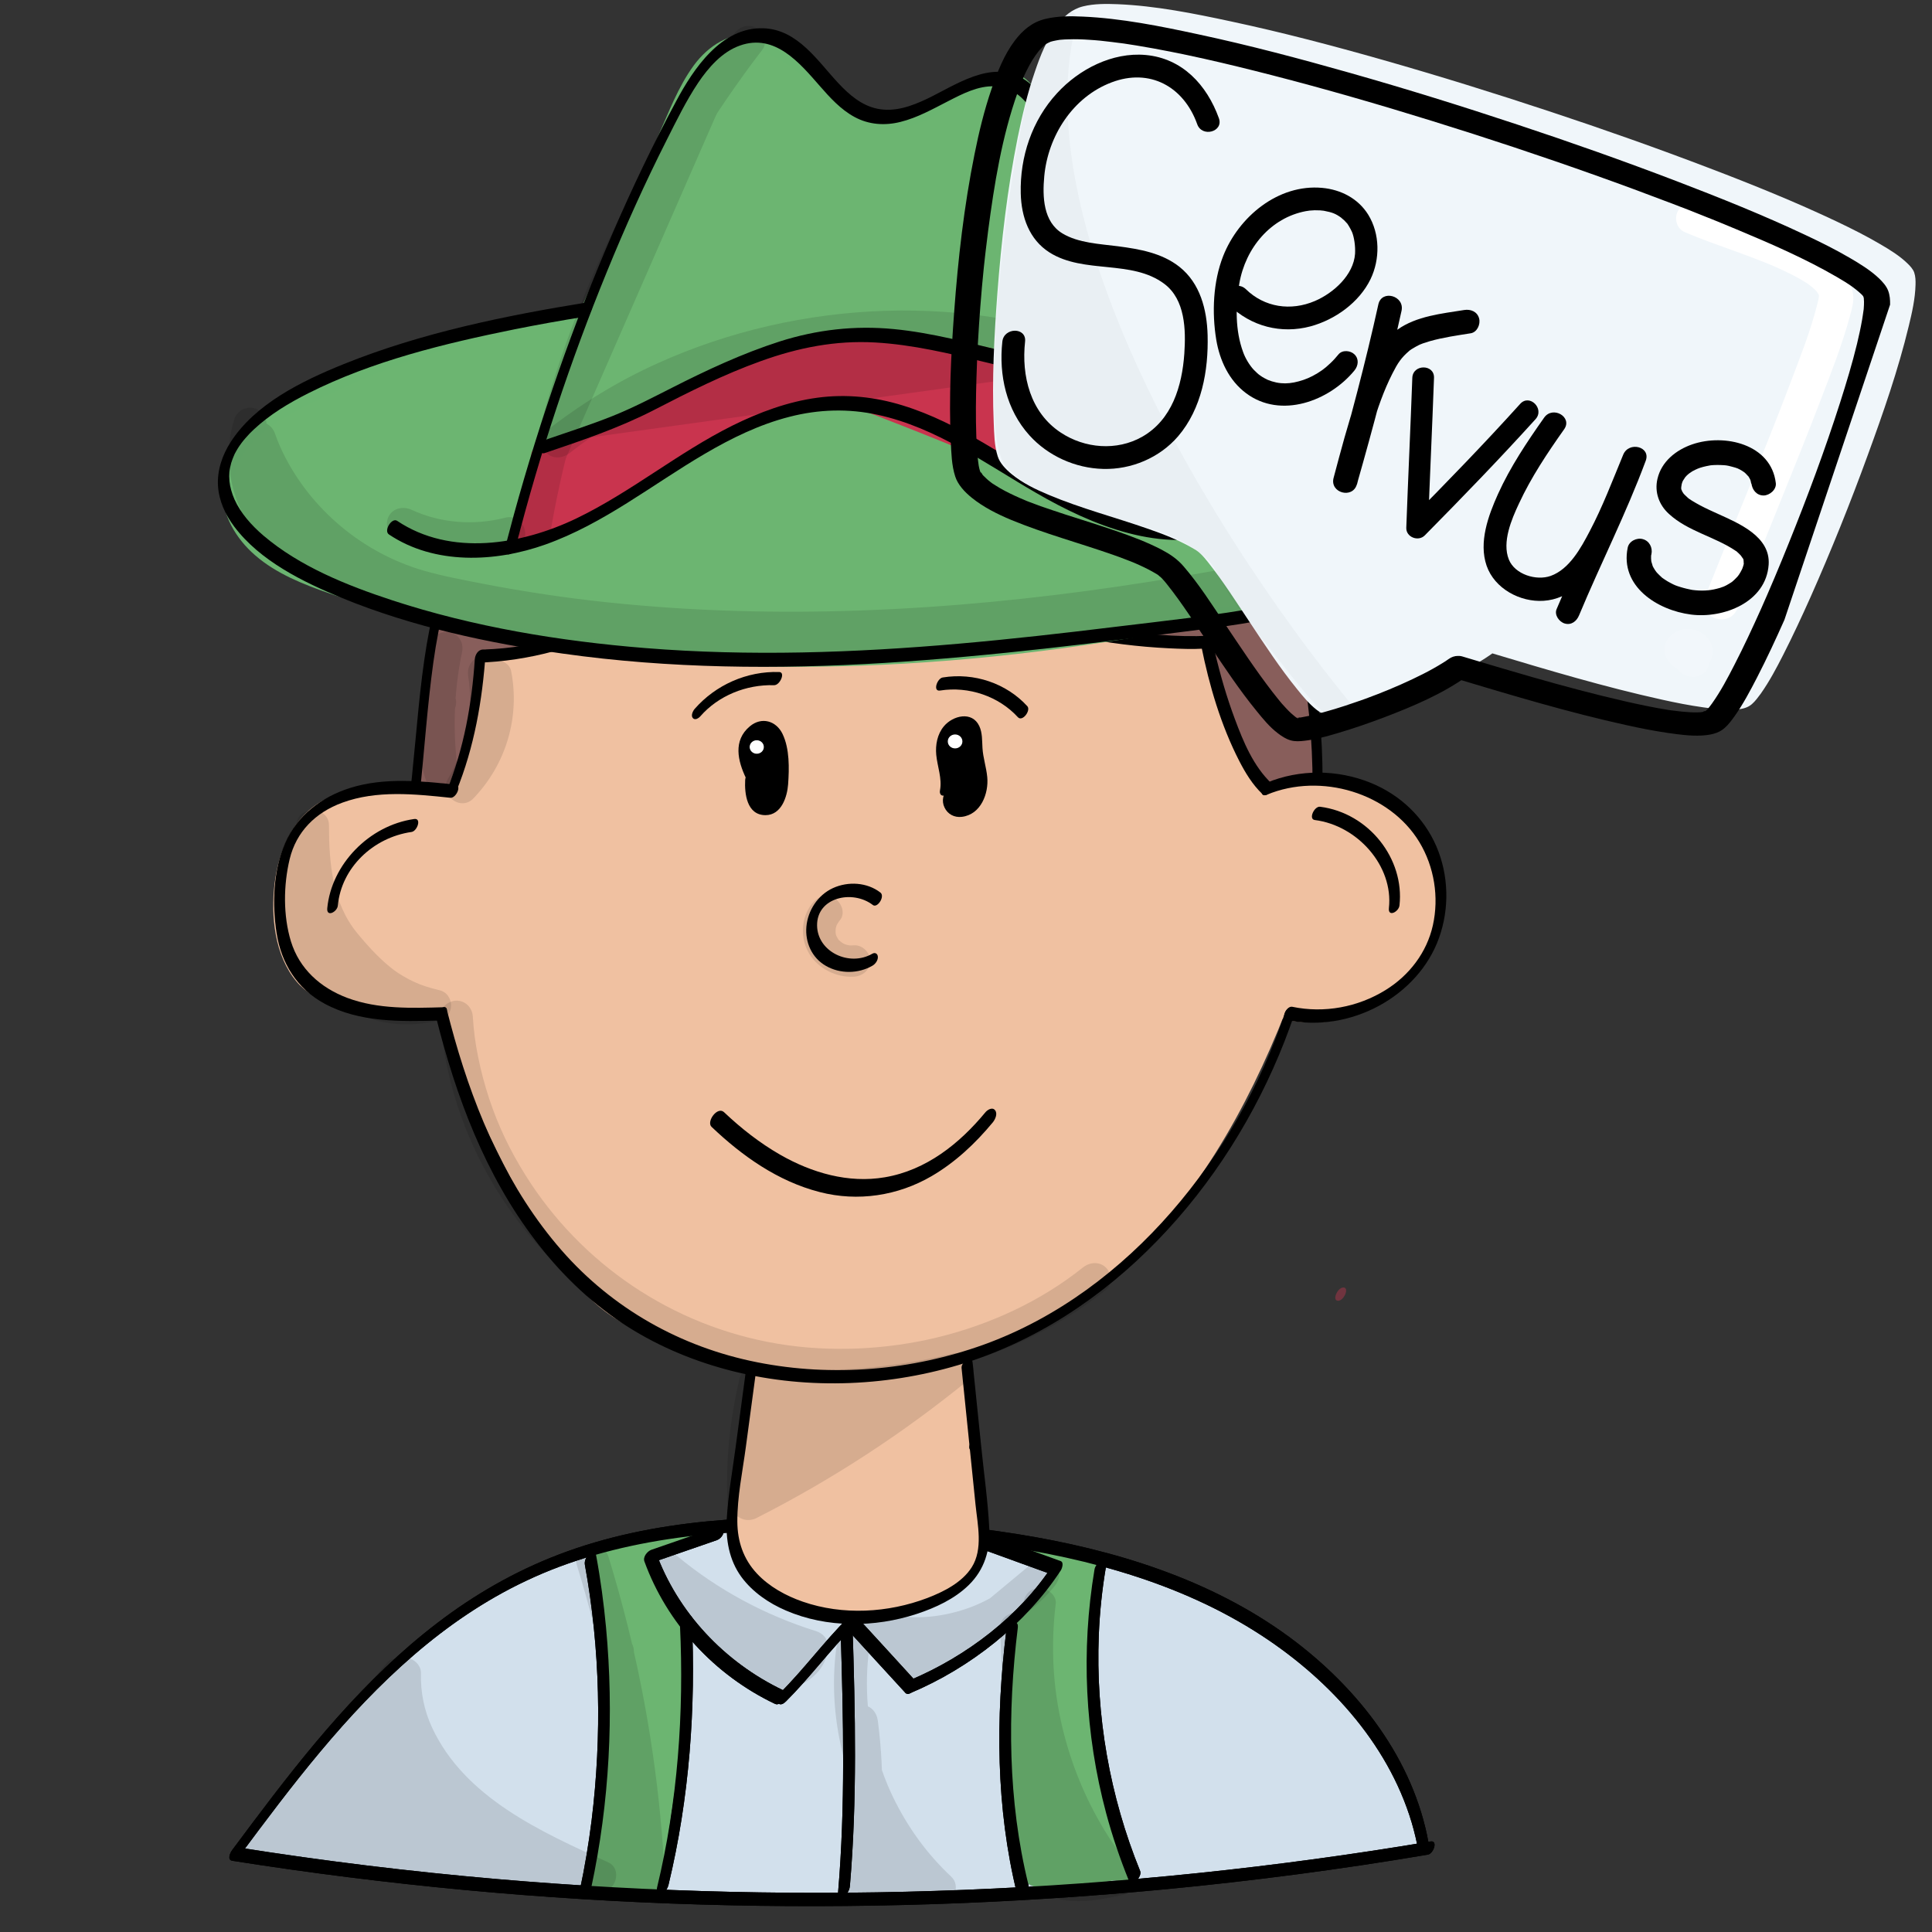 <?xml version="1.0" encoding="utf-8"?>
<!-- Generator: Adobe Adobe Illustrator 24.2.0, SVG Export Plug-In . SVG Version: 6.00 Build 0)  -->
<svg version="1.1" xmlns="http://www.w3.org/2000/svg" xmlns:xlink="http://www.w3.org/1999/xlink" x="0px" y="0px"
	 viewBox="0 0 170.08 170.08" style="enable-background:new 0 0 170.08 170.08;" xml:space="preserve">
<rect x="0" y="0" width="170.08" height="170.08" fill="#333333" stroke="none"/>
<style type="text/css">
	.st0{fill:#ADBECF;}
	.st1{fill:#F3C057;}
	.st2{fill:#F7D98D;}
	.st3{fill:#AEBFCE;}
	.st4{opacity:0.271;}
	.st5{fill:#3D4C5B;}
	.st6{fill:#D2E0EC;}
	.st7{fill:#6CB571;}
	.st8{fill:#885E5B;}
	.st9{fill:#F0C1A1;}
	.st10{fill:#FFFFFF;stroke:#FFFFFF;stroke-width:0.087;stroke-miterlimit:10;}
	.st11{opacity:0.4;}
	.st12{fill:#CA354F;}
	.st13{fill:#6BB571;}
	.st14{fill:#C9344E;}
	.st15{fill:#F3C058;}
	.st16{opacity:0.11;}
	.st17{fill:#ECC9AD;}
	.st18{opacity:0.161;}
	.st19{opacity:0.169;}
	.st20{fill:#FFFFFF;}
	.st21{fill:#F0F6FA;}
	.st22{opacity:0.149;}
	.st23{opacity:0.031;}
	.st24{stroke:#000000;stroke-width:0.072;stroke-miterlimit:10;}
	.st25{fill:#C8354F;}
	.st26{fill:#C93550;}
	.st27{fill:#6DB671;}
	.st28{fill:#6CB671;}
	.st29{fill:#D1DFEA;}
	.st30{fill:#D3E1ED;}
	.st31{fill:#C8354E;}
	.st32{fill:#C8AE9D;}
	.st33{opacity:0.078;}
	.st34{opacity:0.141;}
	.st35{fill:#D15238;}
	.st36{fill:#D15239;}
</style>
<g id="Ebene_4_5_">
</g>
<g id="Ebene_8_7_">
	<g>
		<g id="Ebene_24_Kopie">
			<g>
				<path class="st6" d="M125.3,162.61c-1.65-9.36-9.2-17.17-18.19-21.62c-8.99-4.45-19.32-5.96-29.48-6.58
					c-10.4-0.64-21.24-0.33-30.64,3.88c-11.41,5.12-19.13,15.23-26.34,24.94c34.72,5.5,70.47,5.32,105.13-0.53"/>
				<g>
					<path d="M125.76,162.23c-1.32-7.33-6.16-13.61-12.21-18.08c-6.95-5.13-15.5-7.75-24.05-9.11c-4.52-0.72-9.09-1.11-13.66-1.33
						c-4.53-0.22-9.08-0.22-13.59,0.22c-4.48,0.44-8.92,1.33-13.11,2.94c-3.84,1.47-7.39,3.52-10.62,5.99
						c-6.45,4.92-11.53,11.27-16.32,17.65c-0.59,0.79-1.18,1.58-1.77,2.37c-0.16,0.21-0.46,0.85,0.02,0.93
						c13.62,2.15,27.38,3.44,41.18,3.85c13.7,0.41,27.42-0.05,41.06-1.35c7.71-0.74,15.38-1.75,23.01-3.04
						c0.5-0.08,0.91-1.28,0.23-1.16c-13.55,2.28-27.26,3.71-41.01,4.26c-13.72,0.55-27.48,0.23-41.16-0.95
						c-7.64-0.66-15.26-1.59-22.83-2.79c0.01,0.31,0.01,0.62,0.02,0.93c4.68-6.3,9.46-12.67,15.49-17.87
						c2.97-2.56,6.23-4.8,9.82-6.5c3.94-1.88,8.22-3.03,12.55-3.69c4.46-0.68,8.99-0.83,13.5-0.72c4.5,0.11,9.02,0.42,13.49,0.98
						c8.59,1.07,17.28,3.21,24.61,7.8c6.33,3.96,11.74,9.79,13.86,16.87c0.25,0.84,0.45,1.7,0.61,2.57c0.06,0.31,0.43,0.19,0.6,0.06
						C125.68,162.87,125.82,162.53,125.76,162.23L125.76,162.23z"/>
				</g>
			</g>
			<g>
				<g>
					<path d="M69.2,149.77c2.11-2.1,3.87-4.52,5.98-6.62c-0.24,0.05-0.47,0.11-0.71,0.16c1.74,1.9,3.47,3.8,5.21,5.69
						c0.43,0.47,1.26-0.64,0.89-1.05c-1.74-1.9-3.47-3.8-5.21-5.69c-0.23-0.25-0.53-0.01-0.71,0.16c-2.11,2.1-3.87,4.52-5.98,6.62
						c-0.19,0.19-0.38,0.65-0.18,0.88C68.71,150.19,69.03,149.94,69.2,149.77L69.2,149.77z"/>
				</g>
			</g>
			<g>
				<g>
					<path d="M80.14,149.05c5.29-2.23,10.17-6.09,13.25-10.81c0.11-0.17,0.28-0.7-0.01-0.81c-2.06-0.75-4.12-1.49-6.18-2.24
						c-0.57-0.21-1.24,1.01-0.72,1.2c2.06,0.75,4.12,1.49,6.18,2.24c0-0.27-0.01-0.54-0.01-0.81c-2.89,4.43-7.56,7.99-12.52,10.08
						C79.61,148.12,79.35,149.38,80.14,149.05L80.14,149.05z"/>
				</g>
			</g>
			<g>
				<g>
					<path d="M63.33,134.36c-1.99,0.69-3.99,1.38-5.98,2.07c-0.37,0.13-0.77,0.63-0.62,1.03c1.97,5.42,6.14,9.99,11.5,12.54
						c0.54,0.26,1.24-0.95,0.72-1.2c-5.2-2.48-9.31-6.89-11.22-12.17c-0.21,0.34-0.41,0.69-0.62,1.03c1.99-0.69,3.99-1.38,5.98-2.07
						c0.32-0.11,0.57-0.42,0.63-0.75C63.75,134.64,63.66,134.24,63.33,134.36L63.33,134.36z"/>
				</g>
			</g>
			<g>
				<g>
					<path d="M74.01,143.7c0.23,7.62,0.42,15.28-0.23,22.88c-0.03,0.31,0.28,0.41,0.53,0.29c0.32-0.15,0.48-0.53,0.51-0.85
						c0.65-7.61,0.47-15.26,0.23-22.88c-0.01-0.3-0.26-0.42-0.53-0.29C74.23,142.99,74,143.39,74.01,143.7L74.01,143.7z"/>
				</g>
			</g>
			<g>
				<g>
					<path d="M59.86,143.06c0.37,7.72-0.2,15.58-2.02,23.12c-0.06,0.26,0.07,0.55,0.38,0.5c0.34-0.06,0.56-0.46,0.63-0.75
						c1.84-7.63,2.42-15.61,2.05-23.43c-0.01-0.3-0.25-0.42-0.53-0.29C60.08,142.35,59.84,142.75,59.86,143.06L59.86,143.06z"/>
				</g>
			</g>
			<g>
				<g>
					<path d="M51.49,137.76c1.35,7.4,1.51,15.04,0.59,22.5c-0.26,2.07-0.6,4.12-1.04,6.16c-0.06,0.26,0.06,0.55,0.38,0.5
						c0.33-0.06,0.57-0.46,0.63-0.75c1.61-7.51,2.01-15.28,1.3-22.91c-0.2-2.12-0.48-4.23-0.87-6.33c-0.06-0.33-0.46-0.21-0.64-0.07
						C51.58,137.08,51.43,137.44,51.49,137.76L51.49,137.76z"/>
				</g>
			</g>
			<g>
				<g>
					<path d="M88.59,143.54c-0.95,7.68-0.92,15.62,0.94,23.17c0.08,0.32,0.45,0.22,0.64,0.07c0.25-0.2,0.44-0.58,0.36-0.89
						c-1.81-7.36-1.85-15.11-0.93-22.59C89.71,142.4,88.66,142.95,88.59,143.54L88.59,143.54z"/>
				</g>
			</g>
			<g>
				<g>
					<path d="M96.35,138.18c-1.19,7.12-0.84,14.46,1.03,21.45c0.54,2.01,1.21,3.98,1.99,5.91c0.27,0.66,1.2-0.34,1-0.83
						c-2.68-6.59-3.92-13.68-3.64-20.75c0.08-2.02,0.29-4.03,0.63-6.03c0.04-0.26-0.05-0.55-0.38-0.5
						C96.65,137.49,96.39,137.9,96.35,138.18L96.35,138.18z"/>
				</g>
			</g>
		</g>
		<g id="Ebene_35">
			<g>
				<path class="st7" d="M52.61,137.23c1.6,9.4,1.54,19.06-0.2,28.43c1.88,0.1,3.76,0.2,5.64,0.29c0.02-4.95,1.33-9.8,1.78-14.73
					c0.45-4.93-0.09-10.25-3.29-14.14c1.24-0.98,2.72-1.68,4.28-2.04c-2.68,0.62-5.36,1.24-8.04,1.87"/>
				<g>
					<path class="st7" d="M52.11,137.64c1.23,7.23,1.47,14.63,0.7,21.92c-0.22,2.08-0.52,4.16-0.9,6.22c-0.03,0.18,0,0.5,0.26,0.51
						c1.88,0.1,3.76,0.2,5.64,0.29c0.45,0.02,0.76-0.54,0.77-0.91c0.06-7.95,3.38-15.88,1.14-23.79c-0.55-1.93-1.44-3.76-2.72-5.34
						c-0.1,0.33-0.2,0.67-0.31,1c1.18-0.92,2.54-1.55,4.02-1.9c0.52-0.12,0.96-1.41,0.24-1.24c-2.68,0.62-5.36,1.24-8.04,1.87
						c-0.52,0.12-0.96,1.41-0.24,1.24c2.68-0.62,5.36-1.24,8.04-1.87c0.08-0.41,0.16-0.83,0.24-1.24c-1.67,0.4-3.21,1.14-4.54,2.18
						c-0.24,0.18-0.54,0.72-0.31,1c5.01,6.19,3.19,14.5,2.1,21.6c-0.36,2.33-0.65,4.67-0.67,7.03c0.26-0.3,0.51-0.61,0.77-0.91
						c-1.88-0.1-3.76-0.2-5.64-0.29c0.09,0.17,0.17,0.34,0.26,0.51c1.36-7.4,1.72-14.97,1.02-22.46c-0.19-2.1-0.47-4.19-0.83-6.27
						c-0.06-0.33-0.46-0.21-0.64-0.07C52.2,136.96,52.05,137.32,52.11,137.64L52.11,137.64z"/>
				</g>
			</g>
			<g>
				<path class="st7" d="M89.65,143.09c-0.34,6.57-0.27,13.16,0.22,19.72c0.05,0.71,0.13,1.46,0.56,2.04
					c0.91,1.21,2.76,0.58,4.32,0.63c2.26,0.08,3.15-1.04,4.54-0.35c-2.86-8.89-5.73-18.43-2.89-27.32
					c-1.76-0.55-3.52-1.09-5.27-1.64c0.93,0.42,1.86,0.85,2.79,1.27c-1.44,1.86-2.88,3.72-4.31,5.57"/>
				<g>
					<path class="st7" d="M89.13,143.36c-0.25,4.81-0.28,9.62-0.08,14.43c0.05,1.21,0.11,2.42,0.19,3.63
						c0.07,1.01,0.03,2.12,0.34,3.1c0.25,0.81,0.8,1.42,1.68,1.62c0.86,0.2,1.77,0.01,2.64-0.03c0.99-0.05,1.9-0.03,2.87-0.29
						c0.75-0.2,1.43-0.44,2.17-0.1c0.5,0.23,0.98-0.63,0.86-1.01c-2.17-6.76-4.39-13.78-3.99-20.94c0.11-2.01,0.45-4,1.06-5.93
						c0.05-0.15,0.15-0.56-0.1-0.64c-1.76-0.55-3.52-1.09-5.27-1.64c-0.54-0.17-1.26,0.95-0.72,1.2c0.93,0.42,1.86,0.85,2.79,1.27
						c0.03-0.32,0.06-0.64,0.09-0.96c-1.44,1.86-2.88,3.72-4.31,5.57c-0.16,0.21-0.39,0.63-0.18,0.88c0.21,0.24,0.56,0.03,0.71-0.16
						c1.44-1.86,2.88-3.72,4.31-5.57c0.14-0.18,0.47-0.79,0.09-0.96c-0.93-0.42-1.86-0.85-2.79-1.27c-0.24,0.4-0.48,0.8-0.72,1.2
						c1.76,0.55,3.52,1.09,5.27,1.64c-0.03-0.21-0.06-0.43-0.1-0.64c-2.24,7.13-1.02,14.59,0.97,21.63
						c0.58,2.06,1.23,4.11,1.88,6.15c0.29-0.34,0.57-0.68,0.86-1.01c-1.34-0.63-2.64,0.2-4.01,0.3c-0.91,0.06-1.83,0.08-2.74,0.12
						c-0.8,0.03-1.66-0.04-2.11-0.77c-0.54-0.87-0.43-2.13-0.5-3.11c-0.08-1.14-0.14-2.28-0.19-3.42c-0.1-2.32-0.15-4.64-0.15-6.95
						c0-2.63,0.08-5.26,0.21-7.89c0.02-0.31-0.27-0.41-0.53-0.29C89.32,142.66,89.14,143.05,89.13,143.36L89.13,143.36z"/>
				</g>
			</g>
		</g>
		<g id="Ebene_24_Kopie_2">
			<g>
				<g>
					<path d="M125.76,162.23c-1.32-7.33-6.16-13.61-12.21-18.08c-6.95-5.13-15.5-7.75-24.05-9.11c-4.52-0.72-9.09-1.11-13.66-1.33
						c-4.53-0.22-9.08-0.22-13.59,0.22c-4.48,0.44-8.92,1.33-13.11,2.94c-3.84,1.47-7.39,3.52-10.62,5.99
						c-6.45,4.92-11.53,11.27-16.32,17.65c-0.59,0.79-1.18,1.58-1.77,2.37c-0.16,0.21-0.46,0.85,0.02,0.93
						c13.62,2.15,27.38,3.44,41.18,3.85c13.7,0.41,27.42-0.05,41.06-1.35c7.71-0.74,15.38-1.75,23.01-3.04
						c0.5-0.08,0.91-1.28,0.23-1.16c-13.55,2.28-27.26,3.71-41.01,4.26c-13.72,0.55-27.48,0.23-41.16-0.95
						c-7.64-0.66-15.26-1.59-22.83-2.79c0.01,0.31,0.01,0.62,0.02,0.93c4.68-6.3,9.46-12.67,15.49-17.87
						c2.97-2.56,6.23-4.8,9.82-6.5c3.94-1.88,8.22-3.03,12.55-3.69c4.46-0.68,8.99-0.83,13.5-0.72c4.5,0.11,9.02,0.42,13.49,0.98
						c8.59,1.07,17.28,3.21,24.61,7.8c6.33,3.96,11.74,9.79,13.86,16.87c0.25,0.84,0.45,1.7,0.61,2.57c0.06,0.31,0.43,0.19,0.6,0.06
						C125.68,162.87,125.82,162.53,125.76,162.23L125.76,162.23z"/>
				</g>
			</g>
			<g>
				<g>
					<path d="M69.2,149.77c2.11-2.1,3.87-4.52,5.98-6.62c-0.24,0.05-0.47,0.11-0.71,0.16c1.74,1.9,3.47,3.8,5.21,5.69
						c0.43,0.47,1.26-0.64,0.89-1.05c-1.74-1.9-3.47-3.8-5.21-5.69c-0.23-0.25-0.53-0.01-0.71,0.16c-2.11,2.1-3.87,4.52-5.98,6.62
						c-0.19,0.19-0.38,0.65-0.18,0.88C68.71,150.19,69.03,149.94,69.2,149.77L69.2,149.77z"/>
				</g>
			</g>
			<g>
				<g>
					<path d="M80.14,149.05c5.29-2.23,10.17-6.09,13.25-10.81c0.11-0.17,0.28-0.7-0.01-0.81c-2.06-0.75-4.12-1.49-6.18-2.24
						c-0.57-0.21-1.24,1.01-0.72,1.2c2.06,0.75,4.12,1.49,6.18,2.24c0-0.27-0.01-0.54-0.01-0.81c-2.89,4.43-7.56,7.99-12.52,10.08
						C79.61,148.12,79.35,149.38,80.14,149.05L80.14,149.05z"/>
				</g>
			</g>
			<g>
				<g>
					<path d="M63.33,134.36c-1.99,0.69-3.99,1.38-5.98,2.07c-0.37,0.13-0.77,0.63-0.62,1.03c1.97,5.42,6.14,9.99,11.5,12.54
						c0.54,0.26,1.24-0.95,0.72-1.2c-5.2-2.48-9.31-6.89-11.22-12.17c-0.21,0.34-0.41,0.69-0.62,1.03c1.99-0.69,3.99-1.38,5.98-2.07
						c0.32-0.11,0.57-0.42,0.63-0.75C63.75,134.64,63.66,134.24,63.33,134.36L63.33,134.36z"/>
				</g>
			</g>
			<g>
				<g>
					<path d="M74.01,143.7c0.23,7.62,0.42,15.28-0.23,22.88c-0.03,0.31,0.28,0.41,0.53,0.29c0.32-0.15,0.48-0.53,0.51-0.85
						c0.65-7.61,0.47-15.26,0.23-22.88c-0.01-0.3-0.26-0.42-0.53-0.29C74.23,142.99,74,143.39,74.01,143.7L74.01,143.7z"/>
				</g>
			</g>
			<g>
				<g>
					<path d="M59.86,143.06c0.37,7.72-0.2,15.58-2.02,23.12c-0.06,0.26,0.07,0.55,0.38,0.5c0.34-0.06,0.56-0.46,0.63-0.75
						c1.84-7.63,2.42-15.61,2.05-23.43c-0.01-0.3-0.25-0.42-0.53-0.29C60.08,142.35,59.84,142.75,59.86,143.06L59.86,143.06z"/>
				</g>
			</g>
			<g>
				<g>
					<path d="M51.49,137.76c1.35,7.4,1.51,15.04,0.59,22.5c-0.26,2.07-0.6,4.12-1.04,6.16c-0.06,0.26,0.06,0.55,0.38,0.5
						c0.33-0.06,0.57-0.46,0.63-0.75c1.61-7.51,2.01-15.28,1.3-22.91c-0.2-2.12-0.48-4.23-0.87-6.33c-0.06-0.33-0.46-0.21-0.64-0.07
						C51.58,137.08,51.43,137.44,51.49,137.76L51.49,137.76z"/>
				</g>
			</g>
			<g>
				<g>
					<path d="M88.59,143.54c-0.95,7.68-0.92,15.62,0.94,23.17c0.08,0.32,0.45,0.22,0.64,0.07c0.25-0.2,0.44-0.58,0.36-0.89
						c-1.81-7.36-1.85-15.11-0.93-22.59C89.71,142.4,88.66,142.95,88.59,143.54L88.59,143.54z"/>
				</g>
			</g>
			<g>
				<g>
					<path d="M96.35,138.18c-1.19,7.12-0.84,14.46,1.03,21.45c0.54,2.01,1.21,3.98,1.99,5.91c0.27,0.66,1.2-0.34,1-0.83
						c-2.68-6.59-3.92-13.68-3.64-20.75c0.08-2.02,0.29-4.03,0.63-6.03c0.04-0.26-0.05-0.55-0.38-0.5
						C96.65,137.49,96.39,137.9,96.35,138.18L96.35,138.18z"/>
				</g>
			</g>
		</g>
		<g id="Ebene_4">
			<g>
				<path class="st8" d="M115.98,79.33c0,3.26-2.17,6.6-6.18,6.87c-25.75,1.72-41.32,5.88-67.91,0.89
					c-3.67-0.69-5.59-4.64-5.54-7.68c0.09-5.2-0.37-4.86,0-8.01c1.34-11.49,0.81-17.32,5.91-27.77c4.9-10.02,17.37-18.48,30.7-18.48
					c22.25,0,43.02,13.69,43.02,43.69"/>
				<g>
					<path d="M115.54,79.57c-0.01,1.61-0.56,3.23-1.72,4.41c-0.61,0.63-1.4,1.1-2.24,1.38c-1.03,0.33-2.12,0.34-3.2,0.42
						c-4.7,0.34-9.39,0.78-14.07,1.25c-8.4,0.84-16.81,1.76-25.26,1.89c-4.41,0.07-8.82-0.08-13.21-0.46
						c-2.38-0.21-4.76-0.48-7.13-0.81c-1.22-0.17-2.44-0.36-3.66-0.56c-1.21-0.2-2.52-0.32-3.68-0.72c-1.66-0.57-2.9-1.88-3.66-3.38
						c-0.37-0.72-0.63-1.51-0.78-2.3c-0.18-0.93-0.12-1.88-0.12-2.82c0-1.32-0.08-2.62-0.14-3.94c-0.06-1.32,0.12-2.63,0.27-3.94
						c0.42-3.89,0.67-7.81,1.21-11.69c0.51-3.65,1.39-7.22,2.76-10.66c1.45-3.65,3.27-7.07,5.91-10.06
						c2.59-2.94,5.74-5.42,9.21-7.36c3.58-2,7.52-3.43,11.61-4.09c3.53-0.58,7.15-0.5,10.7-0.13c6.03,0.64,11.95,2.37,17.21,5.3
						c5.38,3,9.92,7.22,13.2,12.29c3.82,5.89,5.84,12.72,6.52,19.6c0.19,1.96,0.28,3.93,0.28,5.9c0,0.26,0.22,0.36,0.45,0.25
						c0.26-0.12,0.43-0.45,0.43-0.72c-0.01-7.53-1.32-15.12-4.69-21.97c-2.78-5.66-6.98-10.61-12.26-14.29
						c-5.06-3.53-10.97-5.81-17.1-6.92c-3.14-0.57-6.35-0.84-9.54-0.81c-4.3,0.05-8.55,0.97-12.52,2.55
						c-7.44,2.98-14.13,8.42-17.87,15.33c-1.96,3.61-3.43,7.54-4.35,11.52c-0.84,3.65-1.17,7.37-1.52,11.08
						c-0.2,2.2-0.43,4.39-0.67,6.59c-0.12,1.11-0.15,2.19-0.09,3.3c0.1,1.63,0.07,3.26,0.1,4.9c0.03,1.64,0.54,3.29,1.44,4.69
						c0.94,1.46,2.36,2.61,4.12,3c2.56,0.58,5.2,0.92,7.8,1.27c4.67,0.62,9.37,1,14.08,1.11c8.66,0.21,17.3-0.54,25.9-1.4
						c4.68-0.47,9.35-0.95,14.04-1.35c1.25-0.11,2.5-0.21,3.75-0.3c1.16-0.09,2.37-0.08,3.52-0.3c1.81-0.34,3.37-1.41,4.4-2.87
						c0.97-1.37,1.45-3,1.46-4.65c0-0.26-0.22-0.35-0.45-0.25C115.71,78.97,115.54,79.3,115.54,79.57L115.54,79.57z"/>
				</g>
			</g>
		</g>
		<g id="Ebene_5_10_">
			<g>
				<path class="st9" d="M84.88,120.3c0.42,4.34,0.84,8.67,1.26,13.01c0.15,1.56,0.28,3.22-0.45,4.62
					c-1.22,2.33-4.28,3.05-6.98,3.42c-3.96,0.55-8.57,0.7-11.33-2.08c-2.35-2.37-2.45-6.03-1.93-9.25c0.52-3.22,1.51-6.49,0.83-9.69
					c6.01,0.99,12.2,1,18.21,0.02"/>
				<g>
					<path class="st9" d="M84.4,120.55c0.41,4.27,0.82,8.53,1.24,12.8c0.17,1.75,0.45,3.82-0.91,5.23c-1.06,1.1-2.69,1.59-4.17,1.9
						c-1.61,0.34-3.28,0.54-4.93,0.6c-1.64,0.06-3.35-0.03-4.91-0.54c-1.58-0.52-2.94-1.47-3.82-2.85c-0.9-1.41-1.21-3.09-1.23-4.72
						c-0.07-4.39,1.95-8.6,1.07-13.01c-0.23,0.32-0.46,0.64-0.69,0.96c6.06,0.99,12.27,0.99,18.33,0.01
						c0.49-0.08,0.9-1.26,0.23-1.15c-5.99,0.96-12.11,0.95-18.1-0.03c-0.45-0.07-0.76,0.63-0.69,0.96c0.84,4.2-1.1,8.32-1.11,12.52
						c0,1.72,0.29,3.48,1.13,5.02c0.8,1.46,2.14,2.58,3.72,3.21c3.19,1.27,7.02,0.88,10.32,0.26c1.65-0.31,3.32-0.81,4.65-1.84
						c1.48-1.15,2.15-2.85,2.2-4.64c0.03-1.18-0.13-2.36-0.24-3.53c-0.12-1.27-0.25-2.55-0.37-3.82c-0.25-2.62-0.5-5.23-0.76-7.85
						C85.29,119.29,84.35,120.06,84.4,120.55L84.4,120.55z"/>
				</g>
			</g>
		</g>
		<g id="Ebene_3_4_">
			<g>
				<path class="st9" d="M112.2,69.4c4.27-1.47,9.45-0.02,12.22,3.41c2.77,3.43,2.92,8.59,0.35,12.16c-2.57,3.57-7.65,5.29-12,4.05
					c-2.63,6.64-5.97,13.11-10.71,18.59c-4.74,5.48-10.97,9.93-18.12,11.85c-9.98,2.68-24.33-0.14-30.42-4.64
					c-6.16-4.55-14.66-25.74-14.66-25.74s-9.74,0.2-12.42-3.28c-2.68-3.49-2.5-10.56,0.58-13.74c2.23-2.31,7.33-2.98,12.72-2.42
					c1.91-4.26,2.55-7.7,2.8-11.87c11.39,1.18,23.1-7,25.83-17.64c14.11,18.2,37.84,16.41,37.84,16.41s0.36,10.98,5.71,13"/>
				<g>
					<path class="st9" d="M112.08,69.98c4.83-1.62,10.63,0.45,12.94,4.88c1.14,2.18,1.39,4.8,0.73,7.15
						c-0.67,2.37-2.34,4.31-4.56,5.5c-2.49,1.33-5.47,1.69-8.21,0.93c-0.28-0.08-0.58,0.36-0.65,0.55
						c-3.34,8.39-7.85,16.62-14.93,22.67c-3.28,2.81-7.06,5.12-11.21,6.57c-3.83,1.33-7.87,1.79-11.92,1.68
						c-4.04-0.1-8.1-0.71-11.98-1.81c-3.05-0.87-6.32-2.06-8.78-4.07c-1.86-1.52-3.24-3.64-4.5-5.63c-1.62-2.56-3.05-5.23-4.4-7.93
						c-1.9-3.79-3.65-7.65-5.24-11.56c-0.03-0.07-0.05-0.13-0.08-0.2c-0.04-0.09-0.11-0.21-0.23-0.2c-1.39,0.03-2.8-0.06-4.18-0.21
						c-2.36-0.25-4.96-0.67-6.95-1.98c-2.22-1.47-2.86-4.54-2.9-6.97c-0.05-2.56,0.55-5.83,2.84-7.46c1.38-0.99,3.19-1.4,4.86-1.63
						c2.24-0.31,4.52-0.25,6.77-0.02c0.31,0.03,0.55-0.32,0.65-0.55c1.74-3.9,2.6-7.94,2.85-12.17c-0.24,0.28-0.47,0.56-0.71,0.84
						c9.26,0.93,18.43-4.08,23.41-11.45c1.43-2.11,2.48-4.44,3.12-6.89c-0.29,0.2-0.59,0.4-0.88,0.6
						c4.83,6.2,11.47,10.84,19.01,13.54c5.08,1.82,10.49,2.83,15.9,3c1.03,0.03,2.08,0.05,3.11-0.03c-0.08-0.11-0.17-0.22-0.25-0.33
						c0.04,1.33,0.23,2.67,0.46,3.98c0.42,2.37,1.1,4.84,2.49,6.87c0.72,1.05,1.68,1.97,2.9,2.45c0.52,0.2,1.15-0.92,0.66-1.1
						c-2.22-0.86-3.42-3.11-4.15-5.17c-0.71-1.99-1.1-4.09-1.31-6.18c-0.04-0.45-0.08-0.9-0.1-1.35c0-0.13-0.08-0.34-0.25-0.33
						c-2.92,0.22-5.93-0.06-8.81-0.47c-6.56-0.93-12.96-3.07-18.53-6.54c-3.99-2.49-7.47-5.64-10.31-9.3
						c-0.33-0.42-0.81,0.35-0.88,0.6c-2.11,8.1-9.52,14.53-17.87,16.46c-2.38,0.55-4.83,0.72-7.27,0.48
						c-0.42-0.04-0.69,0.52-0.71,0.84c-0.24,4.03-1.09,7.86-2.74,11.58c0.22-0.18,0.43-0.36,0.65-0.55
						c-3.69-0.37-7.98-0.43-11.34,1.31c-2.8,1.45-4.08,4.52-4.43,7.43c-0.34,2.84,0,6.32,1.95,8.62c1.57,1.85,4.43,2.46,6.76,2.83
						c1.88,0.3,3.82,0.45,5.73,0.41c-0.08-0.07-0.15-0.14-0.23-0.2c1.38,3.45,2.92,6.84,4.54,10.19c1.35,2.79,2.77,5.54,4.36,8.21
						c1.34,2.26,2.79,4.56,4.68,6.45c2.05,2.05,4.9,3.29,7.64,4.24c3.82,1.32,7.86,2.1,11.91,2.4c4.04,0.3,8.22,0.14,12.15-0.88
						c4.28-1.12,8.26-3.17,11.77-5.76c7.6-5.6,12.71-13.64,16.39-22.01c0.47-1.07,0.92-2.16,1.35-3.25
						c-0.22,0.18-0.43,0.36-0.65,0.55c5.4,1.49,11.43-1.35,13.61-6.29c1.1-2.49,1.22-5.4,0.33-7.97c-0.88-2.55-2.77-4.64-5.26-5.86
						c-2.73-1.34-6.01-1.64-8.92-0.66c-0.3,0.1-0.53,0.39-0.58,0.69C111.69,69.72,111.78,70.08,112.08,69.98L112.08,69.98z"/>
				</g>
			</g>
		</g>
		<g id="Ebene_2_7_">
			<g>
				<g>
					<path d="M111.53,69.96c4.76-1.98,10.81-0.15,13.42,4.17c1.32,2.19,1.74,4.86,1.19,7.33c-0.53,2.37-2.06,4.4-4.17,5.7
						c-2.42,1.5-5.39,2.06-8.21,1.47c-0.5-0.1-1.05,1.04-0.46,1.17c5.55,1.16,11.54-2.08,13.38-7.23c0.93-2.59,0.86-5.52-0.23-8.06
						c-1.09-2.53-3.15-4.52-5.77-5.59c-2.93-1.19-6.26-1.22-9.18-0.01C111.04,69.11,110.8,70.27,111.53,69.96L111.53,69.96z"/>
				</g>
			</g>
			<g>
				<g>
					<path d="M40.09,69.07c-3.06-0.32-6.27-0.64-9.25,0.29c-2.56,0.8-4.69,2.45-5.74,4.86c-1.05,2.41-1.15,5.37-0.75,7.93
						c0.41,2.63,1.78,4.89,4.23,6.21c3.06,1.65,6.66,1.58,10.06,1.48c0.52-0.02,1.02-1.18,0.46-1.17c-2.84,0.08-5.82,0.19-8.52-0.82
						c-2.4-0.9-4.23-2.58-4.97-4.98c-0.69-2.27-0.66-4.94-0.11-7.24c0.58-2.4,2.26-4.1,4.64-4.97c3.03-1.11,6.35-0.76,9.5-0.43
						C40.15,70.29,40.68,69.13,40.09,69.07L40.09,69.07z"/>
				</g>
			</g>
			<g>
				<g>
					<path d="M113.11,89.18c-2.14,6.37-5.52,12.38-10,17.52c-4.42,5.07-10.02,9.33-16.5,11.67c-6.32,2.28-13.31,2.87-19.93,1.56
						c-6.79-1.34-12.8-4.77-17.25-9.87c-4.68-5.36-7.52-11.96-9.42-18.65c-0.24-0.84-0.46-1.69-0.68-2.54
						c-0.16-0.62-1.04,0.3-0.92,0.76c1.73,6.9,4.3,13.78,8.7,19.55c2.12,2.79,4.67,5.31,7.63,7.28c2.8,1.86,5.93,3.22,9.2,4.1
						c6.64,1.79,13.86,1.57,20.43-0.39c6.77-2.02,12.68-5.97,17.49-10.93c4.91-5.05,8.7-11.13,11.23-17.59
						c0.31-0.8,0.6-1.6,0.88-2.41C114.22,88.45,113.32,88.55,113.11,89.18L113.11,89.18z"/>
				</g>
			</g>
			<g>
				<g>
					<path d="M111.93,68.96c-1.59-1.51-2.48-3.67-3.22-5.66c-0.72-1.92-1.29-3.9-1.76-5.9c-0.1-0.41-0.19-0.82-0.28-1.24
						c-0.02-0.09-0.13-0.21-0.23-0.2c-2.91,0.16-5.9-0.17-8.76-0.62c-6.56-1.03-12.95-3.25-18.52-6.77
						c-3.97-2.51-7.45-5.66-10.3-9.3c-0.28-0.36-0.74,0.21-0.83,0.44c-3.03,7.8-10.11,13.86-18.34,16.3
						c-2.33,0.69-4.75,1.1-7.18,1.17c-0.43,0.01-0.68,0.47-0.71,0.84c-0.26,3.93-0.96,7.89-2.47,11.57
						c-0.08,0.21-0.11,0.58,0.19,0.62s0.56-0.33,0.65-0.55c1.58-3.87,2.3-8.02,2.58-12.16c-0.24,0.28-0.47,0.56-0.71,0.84
						c9.11-0.29,17.84-4.96,23.16-12.03c1.52-2.01,2.76-4.21,3.66-6.54c-0.28,0.15-0.55,0.3-0.83,0.44
						c4.86,6.2,11.5,10.86,19.03,13.64c5.05,1.86,10.43,2.96,15.83,3.22c1.03,0.05,2.07,0.09,3.1,0.03
						c-0.08-0.07-0.15-0.14-0.23-0.2c0.69,3.44,1.72,6.94,3.33,10.08c0.54,1.05,1.17,2.09,2.03,2.91
						C111.54,70.33,112.29,69.3,111.93,68.96L111.93,68.96z"/>
				</g>
			</g>
			<g>
				<g>
					<path d="M84.65,120.43c0.41,4.01,0.82,8.02,1.23,12.04c0.18,1.76,0.68,3.91-0.34,5.51c-0.85,1.33-2.45,2.14-3.91,2.7
						c-3.45,1.31-7.44,1.54-10.96,0.32c-1.5-0.52-2.95-1.32-4.03-2.47c-1.21-1.29-1.72-2.86-1.73-4.58
						c-0.01-2.19,0.46-4.4,0.75-6.57c0.3-2.26,0.61-4.51,0.91-6.77c0.11-0.83-0.86-0.32-0.93,0.23c-0.29,2.19-0.59,4.38-0.88,6.56
						c-0.28,2.09-0.66,4.19-0.78,6.3c-0.1,1.81,0.19,3.63,1.3,5.14c0.97,1.31,2.39,2.29,3.91,2.94c3.59,1.55,7.82,1.51,11.51,0.3
						c1.67-0.55,3.33-1.32,4.58-2.54c1.4-1.37,1.9-3.1,1.81-4.99c-0.12-2.4-0.47-4.82-0.71-7.21c-0.25-2.47-0.5-4.94-0.76-7.41
						C85.53,119.17,84.6,119.94,84.65,120.43L84.65,120.43z"/>
				</g>
			</g>
			<g>
				<g>
					<path d="M86.73,97.94c-2.26,2.73-5.18,5.08-8.84,5.7c-3.21,0.55-6.43-0.4-9.18-1.97c-1.82-1.04-3.47-2.34-4.97-3.76
						c-0.58-0.55-1.58,0.83-1.1,1.29c2.68,2.55,5.82,4.79,9.52,5.74c3.36,0.87,6.88,0.33,9.85-1.4c2.09-1.22,3.85-2.88,5.37-4.71
						c0.22-0.26,0.47-0.78,0.22-1.09C87.36,97.42,86.91,97.71,86.73,97.94L86.73,97.94z"/>
				</g>
			</g>
			<g>
				<g>
					<path d="M77.5,78.57c-1.17-0.9-2.83-1-4.17-0.39c-1.35,0.62-2.21,1.98-2.34,3.39c-0.12,1.37,0.46,2.74,1.72,3.46
						c1.25,0.72,2.86,0.7,4.1-0.02c0.26-0.15,0.49-0.48,0.47-0.78c-0.01-0.26-0.23-0.42-0.49-0.27c-2.01,1.17-4.83-0.16-4.86-2.48
						c-0.03-2.5,3.13-3.18,4.91-1.81C77.24,79.98,77.94,78.9,77.5,78.57L77.5,78.57z"/>
				</g>
			</g>
			<g>
				<path d="M83.22,69.47c0.19-0.81-0.03-1.65-0.19-2.47c-0.16-0.82-0.27-1.7,0.12-2.45c0.39-0.75,1.45-1.22,2.17-0.75
					c0.76,0.5,0.65,1.57,0.71,2.44c0.05,0.7,0.25,1.38,0.36,2.07s0.12,1.43-0.22,2.06c-0.33,0.63-1.07,1.09-1.79,0.94
					c-0.71-0.15-1.17-1.08-0.71-1.62"/>
				<g>
					<path d="M83.69,69.36c0.13-0.7,0.07-1.38-0.06-2.07c-0.13-0.71-0.36-1.45-0.23-2.18c0.1-0.54,0.54-0.95,1.14-0.9
						c0.63,0.05,0.88,0.61,0.95,1.14c0.07,0.55,0.04,1.11,0.12,1.66c0.11,0.76,0.36,1.5,0.37,2.27c0.01,0.62-0.15,1.29-0.87,1.45
						c-0.31,0.07-0.63,0.01-0.86-0.2c-0.09-0.08-0.18-0.2-0.23-0.31c-0.02-0.06-0.03-0.3-0.11-0.19c0.14-0.2,0.37-0.58,0.17-0.81
						c-0.18-0.22-0.53-0.03-0.66,0.15c-0.38,0.52-0.56,1.12-0.27,1.72c0.27,0.58,0.86,0.9,1.52,0.82c1.69-0.2,2.38-2.08,2.24-3.5
						c-0.08-0.86-0.37-1.7-0.42-2.56c-0.04-0.64,0-1.33-0.28-1.93c-0.63-1.35-2.33-0.93-3.12,0.02c-0.58,0.7-0.75,1.63-0.67,2.51
						c0.1,1.04,0.53,2.08,0.33,3.13c-0.05,0.24,0.05,0.51,0.35,0.46C83.41,70,83.64,69.62,83.69,69.36L83.69,69.36z"/>
				</g>
			</g>
			<g>
				<path d="M66.14,68.12c-0.38-0.8-0.77-1.64-0.67-2.51c0.1-0.87,0.91-1.72,1.81-1.57c0.98,0.16,1.39,1.28,1.52,2.22
					c0.14,1.01,0.17,2.03,0.1,3.04c-0.05,0.73-0.26,1.59-0.98,1.82c-0.63,0.21-1.34-0.24-1.62-0.82c-0.28-0.58-0.25-1.25-0.22-1.89"
					/>
				<g>
					<path d="M66.6,67.74c-0.36-0.76-1.38-2.88,0.13-3.12c1.18-0.19,1.53,1.4,1.63,2.2c0.08,0.67,0.11,1.35,0.1,2.03
						c-0.01,0.42,0.07,1.25-0.27,1.6c-0.38,0.4-1.07-0.04-1.32-0.37c-0.41-0.55-0.34-1.28-0.31-1.92c0.02-0.29-0.25-0.38-0.49-0.27
						c-0.29,0.14-0.45,0.49-0.47,0.78c-0.06,1.17,0.13,3.09,1.79,3.09c1.41,0,1.91-1.63,1.99-2.71c0.1-1.41,0.14-3.13-0.49-4.44
						c-0.56-1.16-1.85-1.54-2.89-0.66c-1.48,1.25-1.05,3.04-0.33,4.55C65.96,69.1,66.81,68.17,66.6,67.74L66.6,67.74z"/>
				</g>
			</g>
			<g>
				<g>
					<path d="M68.6,59.16c-2.86-0.09-5.6,1.14-7.44,3.24c-0.16,0.18-0.36,0.59-0.17,0.81c0.19,0.23,0.51,0.02,0.66-0.15
						c1.59-1.82,4.03-2.81,6.49-2.74C68.66,60.34,69.17,59.18,68.6,59.16L68.6,59.16z"/>
				</g>
			</g>
			<g>
				<g>
					<path d="M90.44,62.17c-1.85-2.02-4.68-2.98-7.45-2.53c-0.49,0.08-0.9,1.26-0.23,1.15c2.52-0.4,5.17,0.51,6.85,2.35
						C90.01,63.57,90.77,62.54,90.44,62.17L90.44,62.17z"/>
				</g>
			</g>
			<g>
				<g>
					<path d="M36.46,72.1c-3.99,0.57-7.28,4.01-7.65,7.85c-0.08,0.83,0.88,0.33,0.93-0.23c0.31-3.32,3.09-5.99,6.49-6.48
						C36.73,73.17,37.14,72,36.46,72.1L36.46,72.1z"/>
				</g>
			</g>
			<g>
				<g>
					<path d="M115.75,72.19c3.76,0.48,6.93,4.05,6.52,7.75c-0.09,0.83,0.87,0.33,0.93-0.23c0.46-4.1-2.69-8.14-6.99-8.69
						C115.7,70.96,115.16,72.12,115.75,72.19L115.75,72.19z"/>
				</g>
			</g>
		</g>
		<g id="Ebene_8_6_">
			<ellipse class="st10" cx="84.08" cy="65.27" rx="0.6" ry="0.57"/>
			<ellipse class="st10" cx="66.62" cy="65.76" rx="0.58" ry="0.55"/>
			<g class="st11">
				<g>
					<path class="st12" d="M117.8,114.51c0.52,0,1.02-1.17,0.46-1.17C117.74,113.34,117.23,114.51,117.8,114.51L117.8,114.51z"/>
				</g>
			</g>
		</g>
		<g id="Ebene_19_2_">
			<g>
				<g>
					<path d="M85.57,127.68c0.52,0,1.02-1.17,0.46-1.17C85.51,126.51,85.01,127.68,85.57,127.68L85.57,127.68z"/>
				</g>
			</g>
		</g>
		<g id="Ebene_32">
			<g>
				<path class="st7" d="M50.88,27.76c-8.61,1.01-17.01,3.66-24.56,7.75c-2.79,1.51-5.71,3.57-6.18,6.6
					c-0.36,2.33,0.92,4.67,2.75,6.24c1.83,1.57,4.17,2.49,6.48,3.29c27.02,9.39,58.01,7.51,86.43,0.58
					c8.55-2.09,14.88-4.04,13.55-12.97c-0.55-3.66-5.06-5.59-8.51-7.27c-4.61-2.24-8.84-4.2-14.01-4.06c0,0-8.7,1.91-10-1.83
					c-1.53-4.37-3.32-9.69-4.83-14.02c-0.8-2.28-1.29-5.23-3.8-5.09c-2.58,0.14-6.17,3.33-8.73,3.68c-2.87,0.4-5.36-1.75-7.44-3.68
					c-2.08-1.93-4.79-3.94-7.58-3.21c-2.5,0.66-3.82,3.2-4.84,5.47c-2.72,6.09-5.44,12.19-8.17,18.28"/>
				<g>
					<path class="st13" d="M51,27.14c-5.28,0.63-10.48,1.86-15.46,3.67c-2.5,0.91-4.95,1.95-7.32,3.14
						c-2.05,1.02-4.14,2.11-5.82,3.65c-1.58,1.44-2.78,3.31-2.83,5.46c-0.05,2.25,1.2,4.37,2.91,5.84c1.86,1.61,4.22,2.54,6.55,3.35
						c2.42,0.84,4.88,1.59,7.36,2.26c10.15,2.73,20.68,4,31.21,4.17c10.67,0.17,21.34-0.76,31.85-2.5
						c5.27-0.87,10.5-1.94,15.68-3.19c3.48-0.84,7.21-1.63,10.28-3.5c2.77-1.69,4.41-4.29,4.63-7.44c0.13-1.78,0-3.77-0.99-5.32
						c-1.02-1.59-2.73-2.7-4.38-3.61c-1.96-1.08-4.03-2.03-6.07-2.97c-2.23-1.02-4.53-1.93-6.95-2.43
						c-1.59-0.33-3.42-0.63-5.03-0.33c-1.03,0.19-2.08,0.33-3.13,0.38c-1.39,0.07-2.91,0.06-4.23-0.42c-0.55-0.2-1.1-0.49-1.48-0.94
						c-0.56-0.66-0.73-1.61-1.01-2.4c-1.59-4.58-3.23-9.15-4.71-13.76c-0.47-1.46-1.08-3.42-2.84-3.83
						c-1.74-0.4-3.68,0.82-5.11,1.61c-1.68,0.93-3.51,2.23-5.55,2.04c-2.4-0.23-4.34-2.01-6-3.54c-1.69-1.56-3.69-3.25-6.11-3.5
						c-2.23-0.23-4.12,1.03-5.36,2.71c-1.41,1.92-2.25,4.22-3.21,6.37c-1.16,2.6-2.32,5.19-3.48,7.79c-1.13,2.53-2.26,5.07-3.4,7.6
						c-0.1,0.22-0.11,0.63,0.21,0.67c0.33,0.05,0.6-0.36,0.7-0.59c2.25-5.03,4.5-10.07,6.75-15.1c0.53-1.2,1.06-2.4,1.61-3.59
						c0.42-0.91,0.87-1.82,1.49-2.62C62.3,5.55,63,4.9,63.89,4.55c1.11-0.43,2.35-0.33,3.44,0.08c2.26,0.85,3.86,2.62,5.64,4.13
						c1.63,1.38,3.63,2.73,5.91,2.59c1.85-0.12,3.53-1.23,5.09-2.1c0.86-0.48,1.73-0.97,2.65-1.31c0.71-0.26,1.55-0.47,2.29-0.18
						c1.54,0.61,1.94,2.75,2.37,4.11c0.71,2.22,1.52,4.42,2.28,6.63c0.79,2.31,1.59,4.63,2.39,6.94c0.25,0.71,0.43,1.5,0.96,2.09
						c0.41,0.45,0.94,0.77,1.51,0.99c2.32,0.89,5.11,0.6,7.51,0.19c0.25-0.04,0.5-0.11,0.75-0.14c0.96-0.11,2.03,0.04,2.98,0.17
						c2.43,0.32,4.75,1.11,6.98,2.07c2.06,0.89,4.08,1.87,6.08,2.88c1.69,0.85,3.45,1.8,4.72,3.2c1.31,1.44,1.59,3.16,1.57,5.02
						c-0.01,1.44-0.31,2.88-1.11,4.11c-1.57,2.42-4.69,3.56-7.39,4.38c-4.32,1.32-8.81,2.26-13.24,3.15
						c-10.14,2.06-20.46,3.41-30.82,3.78c-10.19,0.37-20.44-0.19-30.46-2.03c-4.95-0.91-9.85-2.13-14.62-3.7
						c-4.21-1.38-9.92-3.28-10.71-8.18c-0.72-4.5,4.87-7.02,8.27-8.68c4.59-2.23,9.45-3.93,14.45-5.08
						c2.43-0.56,4.89-0.98,7.37-1.28C51.29,28.32,51.74,27.05,51,27.14L51,27.14z"/>
				</g>
			</g>
		</g>
		<g id="Ebene_31">
			<g>
				<path class="st14" d="M47.3,39.76c0.19,2.51-1.17,6.18-2.37,8.42c9.6-3.93,23.77-15.48,31.27-12.68
					c12.8,4.78,26.04,11.08,26.04,11.08s-3.03-12.7-4.77-12.7c-2.94,0-5.93-1.4-8.63-2.13c-14.29-3.83-22.01-0.36-41.12,8.44"/>
				<g>
					<path class="st14" d="M46.78,40.03c0.09,1.38-0.22,2.76-0.63,4.07c-0.41,1.33-0.94,2.63-1.6,3.86
						c-0.19,0.35-0.21,1.02,0.38,0.78c7.99-3.29,14.75-8.9,22.9-11.87c1.63-0.59,3.37-1.1,5.12-1.17c2-0.08,3.68,0.69,5.51,1.4
						c5.19,2.01,10.32,4.17,15.4,6.42c2.68,1.19,5.36,2.39,8,3.65c0.52,0.25,0.95-0.64,0.86-1.01c-0.59-2.47-1.27-4.94-2.05-7.36
						c-0.48-1.49-0.98-3.01-1.75-4.39c-0.21-0.38-0.47-0.84-0.87-1.07c-0.31-0.17-0.69-0.11-1.03-0.13
						c-0.84-0.06-1.68-0.22-2.5-0.42c-1.64-0.41-3.22-1.02-4.84-1.5c-1.25-0.37-2.53-0.67-3.8-0.93c-2.22-0.45-4.47-0.74-6.74-0.78
						c-4.41-0.09-8.72,0.79-12.87,2.16c-5.54,1.83-10.83,4.31-16.11,6.73c-0.83,0.38-1.65,0.76-2.48,1.14
						c-0.5,0.23-0.75,1.5,0.02,1.14c5.46-2.51,10.91-5.12,16.58-7.17c4.1-1.48,8.36-2.61,12.76-2.74c4.86-0.14,9.65,0.87,14.22,2.38
						c1.55,0.51,3.13,1.03,4.77,1.21c0.38,0.04,0.77,0.03,1.15,0.07c0.14,0.01-0.02-0.04,0.12,0.03c0.13,0.07,0.19,0.15,0.33,0.32
						c0.83,1.07,1.25,2.49,1.68,3.74c0.57,1.66,1.06,3.34,1.53,5.03c0.29,1.06,0.5,2.16,0.83,3.21c0.02,0.05,0.03,0.11,0.04,0.16
						c0.29-0.34,0.57-0.68,0.86-1.01c-7.11-3.38-14.37-6.52-21.71-9.41c-1.44-0.57-2.87-1.14-4.33-1.66
						c-0.69-0.25-1.39-0.4-2.13-0.45c-1.7-0.11-3.41,0.24-5.02,0.73c-4.11,1.26-7.91,3.41-11.61,5.51
						c-4.22,2.4-8.37,5.05-12.89,6.91c0.13,0.26,0.26,0.52,0.38,0.78c0.74-1.39,1.36-2.85,1.82-4.35c0.45-1.47,0.8-3.01,0.7-4.55
						C47.77,38.66,46.75,39.5,46.78,40.03L46.78,40.03z"/>
				</g>
			</g>
		</g>
		<g id="Ebene_33">
			<g>
				<path class="st15" d="M104.19,45.3c5.26-7.37,10.51-14.74,15.77-22.11c0.91-1.28,1.87-2.82,1.37-4.29
					c-0.53-1.54-2.52-2.25-4.17-1.93c-1.66,0.32-3.03,1.4-4.26,2.51c-3.69,3.32-6.86,7.25-8.74,11.75
					c-1.87,4.5-2.37,9.61-0.86,14.23"/>
				<g>
					<path class="st15" d="M104.56,45.51c3.16-4.43,6.32-8.85,9.47-13.28c1.57-2.2,3.14-4.4,4.71-6.6c0.74-1.04,1.54-2.07,2.21-3.15
						c0.61-0.99,1.14-2.16,1.01-3.34c-0.2-1.84-2.04-2.91-3.86-2.87c-2.3,0.05-4.18,1.65-5.75,3.09c-3.39,3.12-6.31,6.73-8.23,10.86
						c-2.26,4.87-2.98,10.5-1.33,15.65c0.22,0.67,1.16-0.33,1-0.83c-1.38-4.27-1.05-8.9,0.54-13.08c1.49-3.92,4.02-7.39,7-10.4
						c1.43-1.44,3.07-3.19,5.09-3.82c1.54-0.48,3.82-0.12,4.4,1.56c0.38,1.09-0.23,2.16-0.82,3.06c-0.65,1-1.38,1.95-2.07,2.92
						c-1.45,2.03-2.89,4.06-4.34,6.08c-3.26,4.57-6.52,9.14-9.78,13.71c-0.14,0.2-0.26,0.66,0.01,0.81
						C104.12,46.06,104.43,45.7,104.56,45.51L104.56,45.51z"/>
				</g>
			</g>
		</g>
		<g id="Ebene_29_1_">
			<g>
				<g>
					<path d="M45.43,48.05c2.1-8.19,4.78-16.26,7.99-24.11c1.61-3.94,3.35-7.82,5.28-11.63c0.86-1.7,1.7-3.44,2.77-5.03
						c0.89-1.32,2.08-2.71,3.67-3.27c3.09-1.1,5.28,1.56,7.03,3.56c0.89,1.02,1.84,2.07,3.06,2.73c1.25,0.68,2.67,0.78,4.05,0.43
						c1.49-0.37,2.85-1.14,4.2-1.83c1.25-0.64,2.64-1.37,4.1-1.3c1.67,0.07,2.83,1.22,3.5,2.61c0.4,0.81,0.66,1.68,0.93,2.54
						c0.36,1.13,0.71,2.26,1.07,3.39c2.81,8.95,5.63,17.89,8.44,26.84c0.34,1.1,0.69,2.19,1.04,3.29c0.21,0.67,1.16-0.33,1-0.83
						c-2.9-9.21-5.8-18.43-8.69-27.64c-0.7-2.24-1.38-4.48-2.11-6.71c-0.52-1.57-1.22-3.31-2.75-4.2c-2.8-1.63-5.93,0.63-8.4,1.81
						c-1.35,0.64-2.85,1.19-4.38,0.87c-1.38-0.28-2.48-1.24-3.4-2.22c-1.82-1.93-3.58-4.75-6.61-4.86
						c-3.73-0.14-6.19,3.61-7.68,6.39c-2.04,3.8-3.89,7.68-5.6,11.63c-3.49,8.06-6.38,16.36-8.7,24.79c-0.27,1-0.54,2-0.8,3
						c-0.07,0.26,0.07,0.55,0.38,0.5C45.15,48.74,45.36,48.33,45.43,48.05L45.43,48.05z"/>
				</g>
			</g>
			<g>
				<g>
					<path d="M34.24,47.05c4.01,2.69,9.37,2.46,13.79,0.88c5.13-1.83,9.36-5.25,13.98-7.96c2.35-1.38,4.83-2.6,7.5-3.28
						c2.56-0.66,5.19-0.74,7.77-0.17c5.16,1.12,9.48,4.3,13.93,6.87c4.95,2.87,11.08,5.42,16.88,3.46c0.33-0.11,0.57-0.42,0.63-0.75
						c0.04-0.22-0.05-0.61-0.38-0.5c-5.18,1.75-10.64-0.26-15.17-2.72c-4.53-2.46-8.69-5.65-13.71-7.19
						c-2.43-0.75-4.95-1.02-7.49-0.68c-2.62,0.35-5.13,1.29-7.48,2.45c-4.8,2.39-8.92,5.85-13.75,8.18
						c-4.83,2.32-11.07,3.37-15.78,0.21C34.49,45.54,33.75,46.72,34.24,47.05L34.24,47.05z"/>
				</g>
			</g>
			<g>
				<g>
					<path d="M51.76,26.61c-7.3,1.18-14.68,2.69-21.52,5.45c-3.68,1.49-7.79,3.5-9.95,6.88c-0.73,1.14-1.18,2.48-1.1,3.82
						c0.08,1.32,0.64,2.55,1.44,3.61c2.26,3,6.03,4.86,9.49,6.28c6.16,2.52,12.83,3.96,19.43,4.89c9.37,1.32,18.88,1.4,28.31,0.82
						c9.54-0.59,19.02-1.81,28.49-3.02c3.9-0.5,7.78-1.22,11.53-2.38c2.74-0.85,5.45-1.93,7.84-3.49c3.22-2.1,6.13-5.43,5.31-9.41
						c-0.38-1.84-1.52-3.47-2.86-4.79c-1.87-1.85-4.17-3.27-6.54-4.45c-1.47-0.73-2.99-1.37-4.53-1.95c-0.56-0.21-1.24,1-0.72,1.2
						c2.85,1.07,5.66,2.35,8.17,4.05c1.78,1.2,3.46,2.65,4.56,4.48c0.81,1.33,1.22,2.91,0.93,4.39c-0.3,1.52-1.26,2.84-2.54,3.98
						c-1.81,1.61-4.03,2.75-6.29,3.67c-3.14,1.28-6.47,2.11-9.81,2.73c-4.39,0.82-8.86,1.28-13.29,1.82
						c-4.57,0.56-9.15,1.08-13.75,1.48c-9.16,0.8-18.39,1.12-27.57,0.38c-7.53-0.61-15.11-1.86-22.28-4.21
						c-3.99-1.31-8.14-2.98-11.33-5.7c-1.03-0.88-2.01-1.98-2.54-3.18c-0.23-0.51-0.4-1.14-0.44-1.6c-0.05-0.63-0.02-0.98,0.15-1.59
						c0.02-0.08-0.02,0.05,0.03-0.09c0.02-0.07,0.05-0.14,0.07-0.21c0.05-0.15,0.12-0.29,0.18-0.44c0.07-0.16-0.04,0.07,0.04-0.09
						c0.04-0.07,0.07-0.14,0.11-0.2c0.08-0.15,0.17-0.29,0.26-0.43c0.15-0.22,0.08-0.12,0.22-0.31c0.11-0.15,0.23-0.29,0.35-0.43
						c0.26-0.3,0.49-0.54,0.73-0.76c1.41-1.32,3.09-2.33,4.82-3.2c5.63-2.83,11.96-4.37,18.14-5.62c2.05-0.41,4.11-0.78,6.18-1.11
						C52.05,27.77,52.49,26.49,51.76,26.61L51.76,26.61z"/>
				</g>
			</g>
			<g>
				<g>
					<path d="M103.91,45.76c1.73-7.2,4.85-14.07,9.14-20.2c1.22-1.75,2.55-3.42,3.96-5.04c0.17-0.2,0.39-0.64,0.18-0.88
						c-0.21-0.25-0.55-0.02-0.71,0.16c-5.14,5.89-9.15,12.69-11.74,19.97c-0.73,2.04-1.34,4.13-1.85,6.23
						c-0.06,0.26,0.07,0.55,0.38,0.5C103.62,46.44,103.84,46.04,103.91,45.76L103.91,45.76z"/>
				</g>
			</g>
			<g>
				<g>
					<path d="M103.11,44.79c-1.6-7.97,1.11-16.48,6.85-22.4c1.47-1.51,3.18-2.96,5.07-3.97c1.78-0.95,4.58-1.4,5.85,0.58
						c1.27,1.99-0.68,4.39-1.88,5.93c-1.71,2.19-3.42,4.39-5.13,6.58c-3.83,4.91-7.67,9.83-11.5,14.74
						c-0.16,0.21-0.39,0.63-0.18,0.88c0.21,0.24,0.56,0.03,0.71-0.16c3.7-4.75,7.41-9.5,11.11-14.24c1.84-2.36,3.68-4.72,5.52-7.08
						c1.42-1.82,3.21-4.15,2.71-6.58c-0.46-2.22-2.95-3.06-5.04-2.63c-2.36,0.49-4.48,2.2-6.21,3.74
						c-3.36,2.98-5.94,6.76-7.53,10.88c-1.79,4.63-2.31,9.69-1.33,14.55c0.07,0.33,0.46,0.21,0.64,0.07
						C103.02,45.48,103.18,45.11,103.11,44.79L103.11,44.79z"/>
				</g>
			</g>
			<g>
				<g>
					<path d="M113.06,21.83c0.12,0.72,0.24,1.43,0.36,2.15c0.05,0.33,0.46,0.21,0.64,0.07c0.27-0.21,0.41-0.57,0.36-0.89
						c-0.12-0.72-0.24-1.43-0.36-2.15c-0.05-0.33-0.46-0.21-0.64-0.07C113.15,21.14,113,21.5,113.06,21.83L113.06,21.83z"/>
				</g>
			</g>
			<g>
				<g>
					<path d="M110.22,24.89c0.16,1.09,0.32,2.19,0.47,3.28c0.05,0.33,0.47,0.2,0.64,0.07c0.28-0.21,0.41-0.57,0.36-0.89
						c-0.16-1.09-0.32-2.19-0.47-3.28c-0.05-0.33-0.47-0.2-0.64-0.07C110.3,24.2,110.17,24.56,110.22,24.89L110.22,24.89z"/>
				</g>
			</g>
			<g>
				<g>
					<path d="M106.19,30.89c0.28,1.02,0.55,2.04,0.83,3.06c0.09,0.32,0.44,0.22,0.64,0.07c0.25-0.19,0.44-0.58,0.36-0.89
						c-0.28-1.02-0.55-2.04-0.83-3.06c-0.09-0.32-0.44-0.22-0.64-0.07C106.3,30.19,106.1,30.57,106.19,30.89L106.19,30.89z"/>
				</g>
			</g>
			<g>
				<g>
					<path d="M103.82,35.98c0.28,0.72,0.55,1.43,0.83,2.15c0.26,0.67,1.19-0.34,1-0.83c-0.28-0.72-0.55-1.43-0.83-2.15
						C104.56,34.49,103.63,35.49,103.82,35.98L103.82,35.98z"/>
				</g>
			</g>
			<g>
				<g>
					<path d="M107.39,36.64c0.59-0.15,1.18-0.3,1.78-0.45c0.33-0.08,0.57-0.44,0.63-0.75c0.05-0.24-0.05-0.58-0.38-0.5
						c-0.59,0.15-1.18,0.3-1.78,0.45c-0.33,0.08-0.57,0.44-0.63,0.75C106.97,36.39,107.06,36.73,107.39,36.64L107.39,36.64z"/>
				</g>
			</g>
			<g>
				<g>
					<path d="M110,31.44c0.67-0.11,1.34-0.23,2.01-0.34c0.53-0.09,0.97-1.37,0.24-1.24c-0.67,0.11-1.34,0.23-2.01,0.34
						C109.71,30.28,109.27,31.56,110,31.44L110,31.44z"/>
				</g>
			</g>
			<g>
				<g>
					<path d="M113.91,26.11c0.59-0.08,1.18-0.15,1.78-0.23c0.53-0.07,0.99-1.34,0.24-1.24c-0.59,0.08-1.18,0.15-1.78,0.23
						C113.62,24.94,113.17,26.21,113.91,26.11L113.91,26.11z"/>
				</g>
			</g>
			<g>
				<g>
					<path d="M116.28,22.83c0.47-0.08,0.95-0.15,1.42-0.23c0.53-0.08,0.98-1.36,0.24-1.24c-0.47,0.08-0.95,0.15-1.42,0.23
						C115.99,21.67,115.55,22.95,116.28,22.83L116.28,22.83z"/>
				</g>
			</g>
			<g>
				<g>
					<path d="M96.83,27.5c2.91,0,5.78,0.27,8.69,0.37c0.56,0.02,1.12-1.24,0.5-1.27c-2.9-0.1-5.78-0.37-8.69-0.37
						C96.76,26.23,96.21,27.5,96.83,27.5L96.83,27.5z"/>
				</g>
			</g>
			<g>
				<g>
					<path d="M47.94,39.89c3.28-1.11,6.55-2.21,9.62-3.79c3.06-1.58,6.16-3.14,9.42-4.31c3.27-1.18,6.57-1.84,10.07-1.64
						c3.31,0.19,6.55,0.97,9.75,1.75c1.85,0.45,3.71,0.9,5.59,1.25c1.91,0.36,3.8,0.5,5.74,0.42c0.56-0.02,1.1-1.29,0.5-1.27
						c-6.83,0.27-13.21-2.68-19.95-3.33c-3.44-0.33-6.77,0.05-10.04,1.09c-3.3,1.06-6.44,2.53-9.51,4.09
						c-1.72,0.87-3.42,1.76-5.22,2.48c-1.88,0.75-3.8,1.37-5.72,2.03c-0.32,0.11-0.57,0.42-0.63,0.75
						C47.52,39.61,47.61,40,47.94,39.89L47.94,39.89z"/>
				</g>
			</g>
		</g>
		<g id="Ebene_36">
			<g class="st16">
				<path d="M65.88,132.44c6.56-3.32,12.73-7.33,18.37-11.94c-5.78,1.43-11.83,1.85-17.76,1.22c-0.82,3.44-1.17,6.99-1.02,10.51"/>
				<g>
					<path d="M66.61,133.63c6.66-3.38,12.92-7.47,18.66-12.16c1.14-0.94-0.09-2.64-1.4-2.31c-5.68,1.39-11.56,1.77-17.38,1.17
						c-0.6-0.06-1.26,0.47-1.39,1.02c-0.84,3.56-1.22,7.23-1.07,10.88c0.03,0.75,0.64,1.38,1.44,1.38c0.76,0,1.47-0.63,1.44-1.38
						c-0.13-3.41,0.18-6.81,0.97-10.15c-0.46,0.34-0.93,0.68-1.39,1.02c6.07,0.63,12.23,0.18,18.15-1.27
						c-0.47-0.77-0.93-1.54-1.4-2.31c-5.55,4.54-11.63,8.46-18.07,11.73c-0.69,0.35-0.9,1.27-0.52,1.89
						C65.05,133.81,65.92,133.99,66.61,133.63L66.61,133.63z"/>
				</g>
			</g>
			<g class="st16">
				<path d="M27.53,72.67c-0.01,3.61,0.42,7.43,2.75,10.27c2.33,2.84,4.35,4.72,8.02,5.57c-4.09,0.94-7.35-0.4-9.94-3.57
					c-2.6-3.17-3.05-7.8-1.12-11.38"/>
				<g>
					<path d="M26.09,72.67c-0.01,3.09,0.31,6.23,1.71,9.05c0.68,1.36,1.69,2.53,2.72,3.65c0.9,0.98,1.89,1.87,3.01,2.62
						c1.32,0.88,2.84,1.48,4.39,1.85c0-0.89,0-1.78,0-2.67c-0.76,0.17-1.18,0.23-1.96,0.24c-0.81,0.01-1.11-0.02-1.84-0.19
						c-0.73-0.18-1.02-0.29-1.62-0.6c-0.62-0.32-1.07-0.63-1.5-1c-2.19-1.85-3.45-4.31-3.51-7.02c-0.03-1.53,0.29-3.02,0.99-4.35
						c0.35-0.67,0.18-1.5-0.52-1.89c-0.64-0.36-1.62-0.17-1.97,0.5c-1.64,3.09-1.85,6.83-0.48,10.05c1.31,3.09,3.99,5.82,7.35,6.85
						c1.89,0.58,3.91,0.51,5.82,0.08c1.38-0.31,1.36-2.35,0-2.67c-0.81-0.19-1.61-0.44-2.2-0.72c-0.65-0.3-1.28-0.67-1.86-1.09
						c0.18,0.13-0.23-0.19-0.27-0.22c-0.15-0.12-0.29-0.24-0.44-0.37c-0.29-0.26-0.57-0.53-0.85-0.81c-0.57-0.58-1.1-1.19-1.61-1.81
						c-2.18-2.63-2.49-6.17-2.49-9.48C28.97,70.89,26.09,70.89,26.09,72.67L26.09,72.67z"/>
				</g>
			</g>
			<g class="st16">
				<path d="M35.49,46.08c2.87,1.35,6.25,1.65,9.33,0.84"/>
				<g>
					<path d="M34.77,47.27c3.26,1.5,6.94,1.87,10.45,0.98c1.79-0.46,1.03-3.13-0.77-2.67c-2.72,0.7-5.66,0.48-8.22-0.7
						c-0.7-0.32-1.56-0.18-1.97,0.5C33.88,45.99,34.06,46.95,34.77,47.27L34.77,47.27z"/>
				</g>
			</g>
			<g class="st16">
				<path d="M104.27,45.85c1.14,0.11,2.29,0.21,3.43,0.32"/>
				<g>
					<path d="M104.27,47.24c1.14,0.11,2.29,0.21,3.43,0.32c0.78,0.07,1.44-0.69,1.44-1.38c0-0.81-0.66-1.31-1.44-1.38
						c-1.14-0.11-2.29-0.21-3.43-0.32c-0.78-0.07-1.44,0.69-1.44,1.38C102.83,46.66,103.49,47.17,104.27,47.24L104.27,47.24z"/>
				</g>
			</g>
			<g class="st16">
				<path d="M49.13,38.9c13.29-10.45,32.75-13.15,48.6-6.74"/>
				<g>
					<path d="M50.15,39.88c4.98-3.9,10.96-6.7,17.21-8.27c3.25-0.82,6.31-1.28,9.61-1.44c1.64-0.08,3.29-0.09,4.93-0.01
						c1.6,0.07,3.25,0.22,4.69,0.44c3.69,0.55,7.31,1.52,10.75,2.9c0.72,0.29,1.59-0.31,1.77-0.97c0.23-0.8-0.29-1.41-1.01-1.7
						c-6.34-2.55-13.28-3.68-20.14-3.47c-6.93,0.22-13.77,1.78-20.04,4.61c-3.52,1.58-6.8,3.6-9.81,5.95c-0.6,0.47-0.51,1.47,0,1.96
						C48.71,40.45,49.54,40.35,50.15,39.88L50.15,39.88z"/>
				</g>
			</g>
			<g class="st16">
				<path d="M65.88,3.65C56.17,16.31,49.65,31.2,47.03,46.7"/>
				<g>
					<path d="M64.64,2.95c-3.81,4.97-7.13,10.27-9.92,15.83c-2.8,5.58-5.08,11.4-6.78,17.37c-0.95,3.35-1.72,6.75-2.3,10.18
						c-0.13,0.74,0.2,1.49,1.01,1.7c0.69,0.18,1.65-0.22,1.77-0.97c1.02-6.02,2.62-11.95,4.78-17.69
						c2.13-5.69,4.83-11.18,8.01-16.39c1.82-2.97,3.79-5.85,5.92-8.63c0.46-0.6,0.1-1.54-0.52-1.89C65.88,2.05,65.1,2.35,64.64,2.95
						L64.64,2.95z"/>
				</g>
			</g>
			<g class="st16">
				<path d="M119.11,17.75c-8.41,3.97-14.41,12.26-15.32,21.18"/>
				<g>
					<path d="M118.38,16.56c-6.89,3.28-12.19,9.3-14.67,16.26c-0.71,1.98-1.14,4.03-1.36,6.12c-0.08,0.75,0.72,1.38,1.44,1.38
						c0.84,0,1.36-0.64,1.44-1.38c0.08-0.79,0.19-1.44,0.38-2.32c0.18-0.84,0.41-1.66,0.68-2.47c0.54-1.65,1.14-2.99,2.02-4.52
						c1.71-2.99,3.88-5.51,6.66-7.7c1.39-1.09,3.14-2.16,4.87-2.99c0.7-0.33,0.89-1.28,0.52-1.89
						C119.94,16.37,119.08,16.22,118.38,16.56L118.38,16.56z"/>
				</g>
			</g>
			<g class="st16">
				<path d="M103.11,40.02c-0.14,1.42-0.28,2.83-0.42,4.25"/>
				<g>
					<path d="M101.67,40.02c-0.14,1.42-0.28,2.83-0.42,4.25c-0.07,0.75,0.72,1.38,1.44,1.38c0.84,0,1.37-0.64,1.44-1.38
						c0.14-1.42,0.28-2.83,0.42-4.25c0.07-0.75-0.72-1.38-1.44-1.38C102.27,38.63,101.75,39.27,101.67,40.02L101.67,40.02z"/>
				</g>
			</g>
			<g class="st16">
				<path d="M116.18,18.83c-4.98,2.21-9,6.3-10.99,11.19"/>
				<g>
					<path d="M115.45,17.64c-5.34,2.39-9.49,6.78-11.65,12.02c-0.29,0.7,0.31,1.52,1.01,1.7c0.82,0.22,1.49-0.27,1.77-0.97
						c0.41-0.99,1.06-2.19,1.73-3.2c0.72-1.08,1.41-1.91,2.33-2.84c1.82-1.84,3.84-3.23,6.27-4.32c0.7-0.32,0.88-1.29,0.52-1.89
						C117,17.44,116.16,17.32,115.45,17.64L115.45,17.64z"/>
				</g>
			</g>
			<g class="st16">
				<path d="M22.8,38.5c2.29,6.53,8.27,11.76,15.28,13.35c29.07,6.61,59.68,2.57,88.65-4.45C95.83,58.76,60.9,59.85,29.28,50.43
					c-5.51-1.64-8.97-7.91-7.28-13.18"/>
				<g>
					<path d="M21.41,38.87c1.99,5.61,6.42,10.37,12.03,12.87c3.22,1.44,6.75,2.03,10.21,2.65c3.83,0.68,7.69,1.19,11.57,1.55
						c7.64,0.71,15.34,0.81,23.01,0.43c7.82-0.38,15.6-1.26,23.33-2.47c7.65-1.2,15.23-2.74,22.76-4.5
						c0.94-0.22,1.87-0.44,2.81-0.67c-0.26-0.89-0.51-1.78-0.77-2.67c-7.35,2.69-14.92,4.82-22.63,6.35
						c-7.61,1.52-15.35,2.45-23.11,2.81c-7.86,0.36-15.75,0.13-23.58-0.68c-7.72-0.8-15.38-2.22-22.88-4.19
						c-0.97-0.26-1.94-0.52-2.91-0.8c-0.76-0.22-1.77-0.48-2.37-0.73c-0.48-0.2-1.24-0.63-1.78-0.99c-0.02-0.02-0.26-0.19-0.14-0.1
						c0.1,0.08-0.08-0.06-0.08-0.06c-0.15-0.12-0.3-0.24-0.44-0.36c-0.27-0.23-0.52-0.48-0.77-0.74c-0.11-0.12-0.23-0.24-0.33-0.37
						c-0.06-0.07-0.12-0.14-0.18-0.22c0.04,0.05,0.13,0.17-0.04-0.05c-0.23-0.3-0.44-0.61-0.64-0.93c-0.4-0.65-0.64-1.13-0.84-1.69
						c-0.24-0.66-0.42-1.33-0.54-2.02c-0.01-0.04-0.03-0.27-0.01-0.04c-0.01-0.07-0.02-0.14-0.02-0.21
						c-0.01-0.16-0.03-0.32-0.04-0.48c-0.02-0.37-0.02-0.74,0.01-1.11c0.01-0.16,0.03-0.32,0.04-0.48c0.03-0.23-0.03,0.19,0.01-0.04
						c0.01-0.07,0.02-0.14,0.04-0.21c0.07-0.37,0.16-0.73,0.27-1.08c0.22-0.72-0.27-1.51-1.01-1.7c-0.77-0.2-1.55,0.25-1.77,0.97
						c-1.9,6.08,2.04,12.97,8.29,14.89c7.67,2.35,15.62,3.97,23.59,5.01c8.06,1.06,16.19,1.53,24.32,1.35
						c8.13-0.18,16.24-0.98,24.23-2.39c7.9-1.39,15.68-3.39,23.24-5.99c0.95-0.33,1.89-0.66,2.84-1.01c0.73-0.27,1.23-0.93,1.01-1.7
						c-0.21-0.74-1.02-1.15-1.77-0.97c-7.37,1.78-14.8,3.37-22.29,4.64c-7.43,1.26-14.91,2.2-22.44,2.7
						c-7.49,0.5-15.03,0.57-22.52,0.07c-3.69-0.25-7.38-0.62-11.04-1.17c-1.86-0.28-3.72-0.59-5.57-0.95
						c-1.73-0.34-3.49-0.66-5.19-1.15c-5.39-1.56-9.97-5.4-12.4-10.36c-0.29-0.6-0.47-1.03-0.72-1.73
						c-0.25-0.71-0.99-1.17-1.77-0.97C21.7,37.36,21.16,38.16,21.41,38.87L21.41,38.87z"/>
				</g>
			</g>
			<g class="st16">
				<path d="M39.29,57.02c-0.8,3.8-0.91,7.73-0.32,11.56c-0.8-2.15-0.89-4.53-0.26-6.73"/>
				<g>
					<path d="M37.9,56.65c-0.85,4.07-0.94,8.19-0.32,12.29c0.93-0.25,1.85-0.49,2.78-0.74c-0.7-1.95-0.81-3.99-0.26-5.99
						c0.48-1.72-2.3-2.46-2.78-0.74c-0.68,2.45-0.61,5.07,0.26,7.46c0.25,0.71,0.99,1.17,1.77,0.97c0.83-0.22,1.12-0.96,1.01-1.7
						c-0.54-3.58-0.42-7.28,0.32-10.82c0.15-0.73-0.22-1.49-1.01-1.7C38.96,55.5,38.05,55.91,37.9,56.65L37.9,56.65z"/>
				</g>
			</g>
			<g class="st16">
				<path d="M42.61,59.18c0.57,3.46-0.14,7.09-1.96,10.13c2.53-2.59,3.67-6.37,2.96-9.85"/>
				<g>
					<path d="M41.22,59.55c0.49,3.08-0.2,6.33-1.81,9.06c-0.79,1.34,1.13,2.86,2.26,1.68c2.9-3.02,4.11-7.18,3.33-11.2
						c-0.14-0.74-1.07-1.15-1.77-0.97c-0.8,0.21-1.15,0.97-1.01,1.7c0.57,2.95-0.41,6.24-2.59,8.51c0.75,0.56,1.51,1.12,2.26,1.68
						c2.02-3.41,2.71-7.33,2.1-11.19c-0.12-0.74-1.09-1.15-1.77-0.97C41.41,58.07,41.11,58.81,41.22,59.55L41.22,59.55z"/>
				</g>
			</g>
			<g class="st16">
				<path d="M58.65,137.98c3.73,3.1,8.11,5.47,12.81,6.93c0.01,1.76-2.27,2.86-4.04,2.41c-1.78-0.45-3.05-1.91-4.1-3.36
					c-1.04-1.45-2.04-3.01-3.62-3.91"/>
				<g>
					<path d="M57.63,138.96c3.94,3.26,8.49,5.74,13.44,7.28c-0.35-0.45-0.7-0.89-1.06-1.33c-0.01,0.32,0.08-0.15-0.01,0.13
						c-0.03,0.1-0.15,0.33-0.03,0.12c-0.06,0.11-0.12,0.21-0.2,0.31c0.18-0.23-0.12,0.09-0.16,0.13c-0.08,0.06-0.06,0.06,0.04-0.02
						c-0.05,0.04-0.11,0.07-0.17,0.11c-0.12,0.06-0.23,0.13-0.35,0.19c-0.09,0.04-0.08,0.04,0.03-0.01
						c-0.06,0.02-0.13,0.04-0.19,0.06c-0.13,0.03-0.26,0.07-0.4,0.1c-0.1,0.02-0.09,0.02,0.04,0c-0.07,0.01-0.14,0.01-0.2,0.01
						c-0.16,0-0.32,0.01-0.48-0.01c0.26,0.02-0.07-0.02-0.15-0.04c-0.16-0.04-0.32-0.09-0.47-0.15c-0.4-0.16-0.89-0.51-1.27-0.86
						c-2.03-1.86-3.08-4.62-5.63-6.12c-1.59-0.93-3.04,1.46-1.45,2.39c1.29,0.76,2.13,2.05,3.01,3.28c0.96,1.33,2.03,2.66,3.5,3.5
						c1.39,0.79,3.06,1.03,4.59,0.46c1.59-0.6,2.79-1.87,2.83-3.57c0.02-0.63-0.46-1.15-1.06-1.33c-4.46-1.39-8.62-3.63-12.17-6.57
						c-0.59-0.49-1.46-0.56-2.04,0C57.11,137.5,57.04,138.47,57.63,138.96L57.63,138.96z"/>
				</g>
			</g>
			<g class="st16">
				<path d="M76.8,143.23c5.35,1.58,11.62-0.34,15.02-4.59c-2.98,2.48-5.96,4.96-8.94,7.44c-0.89,0.74-2.26,0.91-3.32,0.39
					c-1.06-0.51-1.73-1.67-1.63-2.79"/>
				<g>
					<path d="M76.42,144.57c5.82,1.68,12.67-0.31,16.42-4.94c0.48-0.59,0.6-1.38,0-1.96c-0.58-0.56-1.45-0.49-2.04,0
						c-2.47,2.05-4.93,4.1-7.4,6.15c-0.3,0.25-0.6,0.5-0.89,0.74c-0.22,0.18-0.57,0.48-0.68,0.55c-0.28,0.18-0.32,0.17-0.61,0.24
						c-0.25,0.06-0.01,0.03-0.26,0.03c0,0-0.45-0.03-0.26,0c-0.31-0.05-0.42-0.1-0.62-0.22c-0.08-0.05-0.09-0.05-0.02,0
						c-0.06-0.05-0.12-0.1-0.17-0.15c-0.04-0.03-0.24-0.24-0.13-0.11c-0.1-0.11-0.17-0.25-0.24-0.38c-0.15-0.26-0.02,0.08-0.09-0.21
						c-0.01-0.04-0.09-0.44-0.06-0.21c-0.02-0.15-0.01-0.29,0-0.44c0.04-0.75-0.69-1.38-1.44-1.38c-0.82,0-1.4,0.63-1.44,1.38
						c-0.09,1.6,0.85,3.24,2.34,3.99c1.72,0.86,3.7,0.5,5.15-0.68c2.98-2.43,5.91-4.91,8.86-7.37c-0.68-0.65-1.36-1.31-2.04-1.96
						c-0.8,0.99-1.78,1.88-2.74,2.51c-1.13,0.74-2.21,1.24-3.41,1.61c-2.49,0.76-4.99,0.83-7.47,0.11
						c-0.75-0.21-1.57,0.26-1.77,0.97C75.2,143.6,75.67,144.35,76.42,144.57L76.42,144.57z"/>
				</g>
			</g>
			<g class="st16">
				<path d="M75.05,145.18c-1,7.62,1.92,15.63,7.66,21.01c-2.42-0.07-4.84-0.13-7.27-0.2c0.91-4.78,1.04-9.69,0.39-14.5"/>
				<g>
					<path d="M73.61,145.18c-0.79,6.19,0.9,12.68,4.52,17.85c1.04,1.49,2.23,2.88,3.56,4.14c0.34-0.79,0.68-1.58,1.02-2.36
						c-2.42-0.07-4.84-0.13-7.27-0.2c0.46,0.58,0.93,1.17,1.39,1.75c0.92-4.91,1.1-9.92,0.45-14.87c-0.1-0.74-0.59-1.38-1.44-1.38
						c-0.7,0-1.54,0.64-1.44,1.38c0.62,4.69,0.53,9.47-0.34,14.13c-0.17,0.89,0.39,1.72,1.39,1.75c2.42,0.07,4.84,0.13,7.27,0.2
						c1.25,0.03,1.9-1.54,1.02-2.36c-2.16-2.03-3.84-4.36-5.13-7.02c-1.17-2.43-1.99-5.38-2.21-8.01c-0.14-1.67-0.1-3.35,0.11-5.01
						c0.09-0.74-0.73-1.38-1.44-1.38C74.19,143.79,73.7,144.43,73.61,145.18L73.61,145.18z"/>
				</g>
			</g>
			<g class="st16">
				<path d="M52.17,137.4c2.83,9.15,4.49,18.63,4.93,28.17c-1.37-0.23-2.74-0.46-4.1-0.69c1.2-6.45,1.65-13.03,1.36-19.57"/>
				<g>
					<path d="M50.78,137.77c2.16,7.02,3.66,14.23,4.41,21.51c0.22,2.09,0.37,4.19,0.47,6.29c0.61-0.45,1.22-0.89,1.82-1.33
						c-1.37-0.23-2.74-0.46-4.1-0.69c0.34,0.57,0.67,1.14,1.01,1.7c1.21-6.58,1.7-13.27,1.41-19.94c-0.03-0.75-0.64-1.38-1.44-1.38
						c-0.76,0-1.47,0.63-1.44,1.38c0.28,6.43-0.14,12.87-1.31,19.2c-0.13,0.68,0.18,1.56,1.01,1.7c1.37,0.23,2.74,0.46,4.1,0.69
						c0.87,0.15,1.87-0.36,1.82-1.33c-0.36-7.52-1.44-15.02-3.26-22.35c-0.52-2.08-1.09-4.14-1.72-6.19
						c-0.22-0.72-1.01-1.17-1.77-0.97C51.05,136.27,50.56,137.05,50.78,137.77L50.78,137.77z"/>
				</g>
			</g>
			<g class="st16">
				<path d="M91.52,141.18c-1.09,8.55,1.51,17.48,7.07,24.27c-1.63,0.37-3.32,0.75-4.95,0.42c-1.64-0.33-3.2-1.57-3.27-3.16
					c-0.29-6.46-0.58-12.92-0.87-19.37"/>
				<g>
					<path d="M90.08,141.18c-0.86,6.92,0.63,14.06,4.03,20.2c0.99,1.78,2.16,3.45,3.45,5.04c0.21-0.77,0.42-1.54,0.64-2.31
						c-0.89,0.2-1.79,0.43-2.71,0.48c-0.41,0.03-0.84,0.04-1.26-0.02c-0.17-0.02-0.35-0.06-0.52-0.11
						c-0.07-0.02-0.15-0.04-0.22-0.06c-0.05-0.02-0.32-0.12-0.16-0.05c-0.25-0.11-0.64-0.33-0.77-0.43
						c-0.22-0.17-0.39-0.35-0.53-0.57c-0.13-0.21-0.2-0.35-0.23-0.54c0.02,0.13-0.01-0.1-0.01-0.1c-0.01-0.14-0.01-0.28-0.02-0.42
						c-0.01-0.24-0.02-0.49-0.03-0.73c-0.18-3.89-0.35-7.78-0.53-11.67c-0.1-2.19-0.2-4.38-0.3-6.56c-0.03-0.75-0.64-1.38-1.44-1.38
						c-0.75,0-1.48,0.63-1.44,1.38c0.19,4.24,0.38,8.47,0.57,12.71c0.1,2.15,0.19,4.31,0.29,6.46c0.09,1.82,1.14,3.35,2.84,4.18
						c2.29,1.11,4.83,0.65,7.22,0.11c0.48-0.11,0.88-0.51,1.01-0.97c0.15-0.52-0.04-0.94-0.37-1.35c-4.08-5.02-6.49-11.39-6.84-17.7
						c-0.1-1.86-0.04-3.73,0.19-5.59c0.09-0.74-0.73-1.38-1.44-1.38C90.66,139.8,90.17,140.44,90.08,141.18L90.08,141.18z"/>
				</g>
			</g>
			<g class="st16">
				<path d="M35.6,147.32c-0.17,4.29,2.33,8.37,5.67,11.24c3.34,2.88,7.47,4.75,11.54,6.59c-10.1-0.89-20.2-1.79-30.3-2.68
					c4.18-5.03,8.36-10.06,12.54-15.09"/>
				<g>
					<path d="M34.16,147.32c-0.11,3.45,1.3,6.77,3.47,9.48c2.32,2.9,5.43,5.07,8.75,6.82c1.86,0.99,3.78,1.86,5.71,2.73
						c0.24-0.86,0.49-1.72,0.73-2.58c-7.86-0.7-15.73-1.39-23.59-2.09c-2.24-0.2-4.47-0.4-6.71-0.59c0.34,0.79,0.68,1.58,1.02,2.36
						c4.18-5.03,8.36-10.06,12.54-15.09c0.49-0.58,0.59-1.39,0-1.96c-0.5-0.48-1.55-0.59-2.04,0c-4.18,5.03-8.36,10.06-12.54,15.09
						c-0.8,0.97-0.28,2.25,1.02,2.36c7.86,0.7,15.73,1.39,23.59,2.09c2.24,0.2,4.47,0.4,6.71,0.59c1.4,0.12,2-2.01,0.73-2.58
						c-6.02-2.72-12.65-5.73-15.51-11.86c-0.69-1.48-1.03-3.12-0.98-4.78c0.02-0.75-0.68-1.38-1.44-1.38
						C34.8,145.94,34.18,146.57,34.16,147.32L34.16,147.32z"/>
				</g>
			</g>
		</g>
		<g id="Ebene_37">
			<g class="st16">
				<g>
					<path d="M38.75,89.48c0.62,9.6,5.72,18.77,13.54,24.75c4.02,3.07,8.65,5.3,13.66,6.4c5.12,1.13,10.47,1.15,15.62,0.15
						c5.79-1.12,11.25-3.6,15.79-7.23c0.6-0.48,0.51-1.46,0-1.96c-0.59-0.57-1.44-0.48-2.04,0c-3.65,2.92-8.09,4.99-12.74,6.13
						c-4.54,1.11-9.52,1.34-14.08,0.58c-9.37-1.56-17.37-7.08-22.22-14.81c-1.39-2.22-2.41-4.35-3.21-6.75
						c-0.4-1.21-0.73-2.45-0.98-3.7c-0.26-1.28-0.38-2.23-0.47-3.57c-0.05-0.75-0.63-1.38-1.44-1.38
						C39.45,88.1,38.7,88.73,38.75,89.48L38.75,89.48z"/>
				</g>
			</g>
			<g class="st16">
				<g>
					<path d="M71.48,79.56c-0.98,1.24-1.05,3.07-0.24,4.4c0.79,1.3,2.37,2.11,3.93,2.02c0.78-0.05,1.44-0.6,1.44-1.38
						c0-0.71-0.66-1.43-1.44-1.38c-0.1,0.01-0.21,0.01-0.31,0.01c-0.06,0-0.23-0.03-0.08,0c-0.1-0.02-0.2-0.05-0.3-0.07
						c-0.04-0.01-0.22-0.09-0.09-0.03c-0.09-0.04-0.18-0.09-0.27-0.15c-0.03-0.02-0.18-0.14-0.08-0.05
						c-0.21-0.18-0.2-0.16-0.31-0.35c-0.17-0.28-0.19-0.42-0.16-0.8c0-0.02,0.04-0.23,0.07-0.3c0.04-0.1,0.21-0.37,0.33-0.51
						c0.47-0.6,0.1-1.55-0.52-1.89C72.71,78.64,71.95,78.96,71.48,79.56L71.48,79.56z"/>
				</g>
			</g>
		</g>
	</g>
</g>
<g id="Ebene_9_6_">
</g>
<g id="Ebene_3">
	<g>
		<path class="st21" d="M131.47,57.19c5.03,1.51,20.32,6.15,22.36,4.65c3.32-2.45,16.19-35.15,14.23-37.97
			c-4.1-5.9-66.29-26.51-73.32-22.72c-6.33,3.42-7.86,36.79-6.44,39.21c2.16,3.66,12.92,4.97,17.32,7.88
			c1.96,1.3,8.86,13.89,11.28,14.42c1.38,0.3,10.71-2.8,14.39-5.51"/>
		<g>
			<path class="st21" d="M131.38,57.52c4.93,1.48,9.89,2.96,14.92,4.07c1.21,0.27,2.43,0.51,3.65,0.68c0.91,0.13,1.84,0.25,2.75,0.2
				c0.56-0.03,1.11-0.12,1.52-0.48c0.31-0.27,0.55-0.61,0.79-0.93c0.76-1.08,1.38-2.25,1.97-3.41c0.85-1.67,1.64-3.37,2.4-5.07
				c1.83-4.12,3.51-8.3,5.05-12.53c1.36-3.72,2.67-7.48,3.6-11.33c0.29-1.19,0.57-2.42,0.6-3.66c0.01-0.35,0-0.73-0.12-1.08
				c-0.11-0.3-0.35-0.56-0.59-0.79c-0.69-0.67-1.55-1.2-2.39-1.69c-1.24-0.73-2.54-1.38-3.84-2c-3.65-1.73-7.41-3.25-11.19-4.69
				c-4.63-1.77-9.31-3.42-14.02-4.98c-4.89-1.62-9.81-3.15-14.76-4.56c-4.43-1.26-8.88-2.43-13.38-3.39
				c-3.26-0.7-6.61-1.37-9.94-1.51c-1.01-0.04-2.08-0.05-3.05,0.19c-1.01,0.25-1.72,0.9-2.29,1.67c-0.91,1.23-1.48,2.67-1.96,4.09
				c-0.65,1.89-1.11,3.84-1.51,5.79c-0.91,4.52-1.44,9.12-1.79,13.73c-0.28,3.77-0.48,7.57-0.32,11.37
				c0.04,0.97,0.05,2.01,0.35,2.96c0.19,0.61,0.72,1.15,1.23,1.57c0.95,0.78,2.1,1.34,3.25,1.82c2.85,1.2,5.86,1.98,8.78,3
				c1.29,0.45,2.59,0.95,3.77,1.62c0.4,0.23,0.56,0.31,0.85,0.59c0.23,0.22,0.42,0.45,0.61,0.69c1.36,1.71,2.52,3.55,3.72,5.35
				c1.32,1.98,2.63,3.99,4.15,5.86c0.52,0.64,1.06,1.3,1.72,1.82c0.51,0.39,0.97,0.56,1.61,0.5c0.96-0.1,1.9-0.37,2.8-0.64
				c1.36-0.4,2.69-0.86,4-1.36c2.53-0.96,5.11-2.04,7.24-3.6c0.37-0.27-0.18-0.77-0.55-0.5c-1.03,0.75-2.2,1.35-3.37,1.91
				c-1.33,0.63-2.69,1.2-4.08,1.72c-1.25,0.47-2.53,0.9-3.83,1.27c-0.8,0.23-1.75,0.52-2.55,0.54c-0.05,0-0.1,0-0.15,0
				c-0.14,0,0.02,0.01-0.07-0.01c-0.04-0.01-0.09-0.02-0.13-0.04c0.1,0.04-0.09-0.05-0.12-0.07c-0.25-0.14-0.44-0.31-0.67-0.53
				c-0.66-0.62-1.21-1.32-1.75-2.02c-1.48-1.94-2.81-3.97-4.15-5.98c-1.11-1.67-2.19-3.4-3.51-4.95c-0.51-0.6-1.09-0.99-1.82-1.37
				c-1.22-0.63-2.52-1.12-3.83-1.57c-2.88-0.99-5.86-1.76-8.65-2.97c-1.08-0.47-2.19-1.02-3.04-1.81c-0.16-0.15-0.32-0.31-0.45-0.48
				c-0.07-0.1-0.14-0.19-0.2-0.29c-0.02-0.02-0.09-0.17-0.02-0.03c-0.05-0.12-0.09-0.24-0.12-0.37c-0.09-0.36-0.14-0.75-0.18-1.21
				c-0.06-0.61-0.09-1.23-0.11-1.84c-0.06-1.7-0.04-3.4,0.02-5.1c0.14-4.43,0.49-8.85,1.07-13.23c0.55-4.12,1.23-8.3,2.61-12.23
				c0.47-1.33,1.03-2.69,1.92-3.83c0.27-0.34,0.69-0.75,1.06-0.96c0.06-0.04,0.13-0.07,0.2-0.1c0.03-0.01,0.06-0.03,0.09-0.04
				c0.11-0.04-0.04,0.01,0.07-0.03c0.17-0.05,0.35-0.1,0.53-0.13c0.49-0.09,0.78-0.11,1.29-0.13c0.59-0.02,1.18,0,1.76,0.03
				c1.46,0.09,2.92,0.28,4.37,0.52c4.01,0.65,7.98,1.59,11.92,2.6c4.77,1.23,9.5,2.6,14.2,4.06c4.84,1.5,9.64,3.1,14.41,4.8
				c4.24,1.51,8.45,3.09,12.59,4.83c2.99,1.25,6,2.56,8.78,4.19c0.47,0.28,0.93,0.56,1.38,0.88c0.08,0.06,0.08,0.06,0.21,0.15
				c0.09,0.07,0.18,0.13,0.26,0.2c0.15,0.12,0.29,0.24,0.42,0.37c0.06,0.05,0.11,0.11,0.16,0.17c0.03,0.03,0.05,0.06,0.08,0.09
				c-0.08-0.09,0,0.01,0.02,0.03c0.04,0.05,0.07,0.09,0.1,0.14c0.06,0.09-0.02-0.07,0.01,0.01c0.01,0.03,0.02,0.06,0.03,0.09
				c0.01,0.04,0.06,0.24,0.04,0.12c0.01,0.08,0.02,0.17,0.03,0.25c0.02,0.21,0.01,0.41,0,0.62c-0.06,1.15-0.35,2.4-0.64,3.57
				c-0.43,1.75-0.95,3.48-1.51,5.2c-1.35,4.19-2.89,8.31-4.53,12.4c-1.49,3.7-3.06,7.38-4.88,10.93c-0.59,1.15-1.2,2.31-1.95,3.39
				c-0.25,0.36-0.38,0.55-0.69,0.82c-0.13,0.12-0.21,0.16-0.37,0.2c-0.31,0.08-0.54,0.1-0.86,0.1c-0.94,0.02-1.89-0.11-2.82-0.25
				c-1.23-0.19-2.45-0.45-3.67-0.72c-2.77-0.62-5.51-1.37-8.24-2.14c-2.06-0.59-4.11-1.2-6.16-1.81
				C131.09,56.73,130.91,57.38,131.38,57.52L131.38,57.52z"/>
		</g>
		<g id="Ebene_7_2_">
			<path class="st20" d="M148.31,20.43c1.5,0.65,3.05,1.18,4.59,1.74c0.42,0.15,0.85,0.31,1.27,0.47c0.21,0.08,0.41,0.16,0.62,0.24
				c0.1,0.04,0.2,0.08,0.31,0.12c0.34,0.13-0.28-0.12,0.06,0.02c0.8,0.32,1.59,0.66,2.35,1.04c0.36,0.18,0.71,0.36,1.05,0.56
				c0.15,0.09,0.31,0.18,0.46,0.28c0.07,0.05,0.14,0.09,0.21,0.14c0.29,0.19-0.2-0.16-0.03-0.02c0.25,0.19,0.49,0.38,0.7,0.61
				c0.05,0.05,0.09,0.11,0.14,0.15c-0.07-0.06-0.23-0.3-0.1-0.11c0.08,0.11,0.14,0.25,0.22,0.35c-0.05-0.06-0.15-0.36-0.08-0.15
				c0.02,0.05,0.04,0.1,0.06,0.16c0.11,0.3,0-0.28-0.01-0.09c-0.01,0.1-0.03,0.46,0.01,0.13c0.04-0.33,0.01-0.06-0.01,0.02
				c-0.01,0.08-0.03,0.15-0.04,0.22c-0.03,0.17-0.07,0.34-0.12,0.51c-0.58,2.31-1.47,4.55-2.31,6.77c-1.19,3.15-2.45,6.27-3.71,9.4
				c-1.19,2.95-2.4,5.9-3.57,8.86c-0.12,0.31-0.24,0.61-0.36,0.92c-0.26,0.66,0.37,1.53,1.12,1.7c0.87,0.2,1.54-0.21,1.82-0.92
				c1.15-2.92,2.34-5.83,3.51-8.74c1.3-3.21,2.59-6.42,3.83-9.65c0.91-2.38,1.86-4.78,2.53-7.24c0.17-0.63,0.4-1.36,0.3-2.03
				c-0.22-1.56-1.6-2.66-2.99-3.5c-1.56-0.94-3.3-1.61-5.01-2.27c-1.58-0.61-3.19-1.15-4.77-1.76c-0.08-0.03-0.16-0.06-0.23-0.09
				c-0.24-0.09,0.37,0.15,0.09,0.04c-0.15-0.06-0.3-0.12-0.44-0.19c-0.72-0.31-1.66-0.26-2.05,0.43
				C147.38,19.13,147.53,20.09,148.31,20.43L148.31,20.43z"/>
			<g class="st22">
				<g>
					<path class="st20" d="M147.54,57.29c-0.03,0.3-0.05,0.6-0.08,0.9c0.85-0.3,1.7-0.6,2.55-0.9c-0.32-0.31-0.63-0.62-0.95-0.93
						c-0.08,0.71-0.17,1.42-0.25,2.13c-0.2,0.08-0.39,0.13-0.62,0.1c-0.09,0-0.18-0.02-0.26-0.07c-0.14-0.06-0.17-0.07-0.06-0.02
						c-0.15-0.1-0.26-0.2-0.36-0.34c0.06,0.09,0.05,0.07-0.02-0.05c-0.07-0.1-0.1-0.22-0.11-0.34c0.36-0.43,0.71-0.86,1.07-1.3
						c0.02,0,0.38,0,0.19-0.02c0.19,0.02,0.35,0.05,0.52,0.14c-0.18-0.08,0.13,0.1,0.15,0.11c-0.15-0.11,0.09,0.11,0.11,0.14
						c0.09,0.14,0.12,0.3,0.14,0.45c-0.02-0.25-0.15,0.47-0.14,0.45c0.07-0.16-0.08,0.1-0.11,0.12c-0.06,0.04-0.13,0.09-0.19,0.13
						c-0.24,0.07-0.3,0.09-0.19,0.07c0.17-0.03-0.35,0.02-0.17,0.02c0.08,0,0.05,0-0.1-0.01c-0.09,0-0.18-0.02-0.26-0.06
						c-0.33-0.12-0.57-0.38-0.62-0.7c-0.05-0.3-0.04,0.13-0.01-0.17c0.03-0.3-0.08,0.11,0.04-0.17c0.02-0.08,0.06-0.15,0.12-0.2
						c0.09-0.09,0.11-0.12,0.06-0.07c-0.09,0.08,0.33-0.18,0.11-0.09c0.74,0.29,1.49,0.59,2.23,0.88c-0.05-0.13-0.1-0.26-0.15-0.39
						c-0.27-0.68-1.09-1.22-1.88-1c-0.74,0.2-1.29,0.92-1,1.65c0.05,0.13,0.1,0.26,0.15,0.39c0.16,0.42,0.45,0.73,0.9,0.91
						c0.48,0.19,0.88,0.14,1.33-0.03c0.91-0.34,1.3-1.44,0.98-2.28c-0.38-1-1.59-1.6-2.68-1.29c-1.05,0.3-1.75,1.31-1.33,2.33
						c0.41,0.98,1.55,1.62,2.67,1.37c0.64-0.14,1.09-0.69,1.07-1.3c-0.02-0.65-0.44-1.3-1.08-1.65c-0.69-0.37-1.4-0.37-2.09-0.1
						c-0.91,0.36-0.88,1.52-0.25,2.13c0.32,0.31,0.63,0.62,0.95,0.93c0.42,0.41,1.13,0.52,1.66,0.33c0.59-0.21,0.84-0.67,0.89-1.23
						c0.03-0.3,0.05-0.6,0.08-0.9c0.03-0.32-0.22-0.74-0.47-0.96c-0.27-0.25-0.71-0.44-1.09-0.43c-0.38,0.01-0.78,0.11-1.04,0.37
						C147.67,56.6,147.58,56.91,147.54,57.29L147.54,57.29z"/>
				</g>
			</g>
		</g>
		<g>
			<path d="M166.39,26.82c0.01-0.41-0.02-0.84-0.17-1.23c-0.16-0.42-0.48-0.77-0.81-1.09c-0.75-0.71-1.68-1.28-2.59-1.81
				c-1.25-0.73-2.56-1.38-3.88-2c-3.71-1.75-7.53-3.28-11.37-4.75c-4.63-1.77-9.3-3.42-14.01-4.98c-4.88-1.62-9.8-3.15-14.74-4.55
				c-4.41-1.25-8.85-2.43-13.34-3.39c-3.34-0.72-6.77-1.41-10.17-1.56c-1.08-0.05-2.22-0.05-3.26,0.2c-1.2,0.28-2.03,1.02-2.71,1.91
				c-0.95,1.26-1.54,2.77-2.04,4.23c-0.65,1.89-1.12,3.83-1.51,5.78c-0.92,4.56-1.45,9.21-1.79,13.86c-0.28,3.78-0.47,7.6-0.3,11.41
				c0.05,1.01,0.07,2.1,0.39,3.09c0.23,0.73,0.84,1.38,1.46,1.88c1.03,0.83,2.23,1.43,3.47,1.95c2.93,1.21,6,2.03,8.99,3.08
				c0.33,0.12,0.66,0.23,0.98,0.36c0.09,0.03,0.17,0.07,0.26,0.1c0.05,0.02,0.34,0.13,0.06,0.02c0.17,0.07,0.33,0.13,0.5,0.2
				c0.61,0.26,1.21,0.54,1.78,0.87c0.11,0.06,0.22,0.13,0.32,0.19c0.06,0.04,0.12,0.09,0.18,0.12c0.13,0.06-0.26-0.21-0.16-0.11
				c0.09,0.09,0.19,0.16,0.28,0.24c0.1,0.1,0.2,0.2,0.29,0.31c0.21,0.23-0.14-0.18,0.02,0.02c0.07,0.09,0.14,0.18,0.21,0.26
				c1.36,1.7,2.51,3.54,3.72,5.32c1.33,1.98,2.65,3.98,4.18,5.85c0.55,0.68,1.13,1.39,1.85,1.94c0.34,0.26,0.69,0.5,1.12,0.63
				c0.42,0.12,0.82,0.09,1.25,0.04c0.97-0.11,1.92-0.38,2.84-0.65c1.41-0.41,2.78-0.89,4.14-1.4c2.57-0.98,5.17-2.08,7.35-3.65
				c0.46-0.34,0.37-1.07-0.04-1.45c-0.48-0.44-1.13-0.39-1.6-0.05c-0.06,0.04-0.44,0.3-0.18,0.13c-0.12,0.07-0.23,0.15-0.35,0.22
				c-0.27,0.17-0.55,0.33-0.83,0.49c-0.6,0.34-1.23,0.65-1.86,0.95c-1.33,0.63-2.69,1.19-4.08,1.7c-0.15,0.06-0.3,0.11-0.45,0.16
				c-0.03,0.01-0.32,0.12-0.09,0.03c-0.09,0.03-0.18,0.06-0.26,0.09c-0.34,0.12-0.69,0.24-1.03,0.35c-0.6,0.2-1.21,0.38-1.82,0.55
				c-0.5,0.14-1,0.27-1.51,0.37c-0.19,0.04-0.38,0.08-0.57,0.11c-0.08,0.01-0.19,0.01-0.27,0.04c0.27-0.1,0.21-0.01,0.02-0.01
				c-0.06,0-0.12,0-0.19,0c-0.21,0.01,0.2,0.05,0.16,0.03c-0.03-0.02-0.12-0.04-0.15-0.05c0.3,0.02,0.26,0.13,0.09,0.02
				c-0.06-0.03-0.12-0.07-0.17-0.11c-0.21-0.12,0.24,0.19,0.05,0.04c-0.13-0.11-0.27-0.22-0.39-0.33c-0.3-0.28-0.57-0.58-0.84-0.88
				c-0.05-0.06-0.2-0.21,0.03,0.03c-0.04-0.04-0.08-0.09-0.12-0.14c-0.07-0.09-0.15-0.18-0.22-0.27c-0.17-0.21-0.34-0.42-0.5-0.63
				c-1.49-1.93-2.81-3.95-4.16-5.95c-1.16-1.73-2.28-3.5-3.66-5.1c-0.53-0.62-1.16-1.05-1.91-1.45c-1.3-0.68-2.7-1.2-4.09-1.68
				c-1.46-0.5-2.94-0.96-4.41-1.43c-0.73-0.24-1.45-0.48-2.17-0.73c-0.33-0.12-0.66-0.24-0.99-0.37c-0.09-0.03-0.17-0.07-0.26-0.1
				c-0.28-0.11,0.15,0.07-0.02-0.01c-0.18-0.08-0.36-0.15-0.54-0.23c-0.59-0.26-1.18-0.54-1.74-0.86c-0.24-0.14-0.47-0.29-0.71-0.44
				c-0.22-0.14,0.2,0.16,0,0c-0.05-0.04-0.11-0.08-0.17-0.13c-0.11-0.08-0.21-0.17-0.31-0.26c-0.1-0.09-0.19-0.18-0.28-0.27
				c-0.03-0.03-0.06-0.06-0.09-0.09c-0.16-0.16,0.15,0.21,0.02,0.02c-0.09-0.13-0.18-0.32-0.29-0.43c0.21,0.22,0.12,0.29,0.08,0.16
				c-0.01-0.02-0.02-0.05-0.03-0.07c-0.02-0.07-0.04-0.14-0.06-0.21c-0.02-0.08-0.04-0.16-0.05-0.23c-0.05-0.24,0.03,0.18,0.02,0.1
				c-0.01-0.05-0.02-0.1-0.03-0.16c-0.04-0.24-0.06-0.48-0.09-0.71c-0.06-0.62-0.09-1.24-0.12-1.86c-0.06-1.69-0.04-3.39,0.01-5.07
				c0.06-2.11,0.18-4.22,0.34-6.32c0.09-1.16,0.19-2.32,0.31-3.47c0.03-0.27,0.06-0.55,0.09-0.82c0.01-0.07,0.05-0.47,0.02-0.18
				c0.02-0.17,0.04-0.35,0.06-0.52c0.07-0.57,0.14-1.14,0.21-1.71c0.54-4.11,1.21-8.28,2.6-12.19c0.14-0.4,0.29-0.79,0.45-1.18
				c0.04-0.09,0.18-0.36,0.01-0.03c0.04-0.09,0.08-0.18,0.12-0.27c0.08-0.17,0.16-0.35,0.25-0.52c0.29-0.58,0.62-1.13,1.03-1.64
				c0.02-0.03,0.05-0.06,0.07-0.09c0.01-0.01-0.2,0.22-0.1,0.12c0.05-0.05,0.09-0.11,0.14-0.16c0.09-0.1,0.19-0.19,0.29-0.29
				c0.09-0.08,0.18-0.15,0.28-0.22c0.16-0.13-0.27,0.16-0.05,0.03c0.05-0.03,0.1-0.06,0.16-0.09c0.06-0.03,0.13-0.06,0.19-0.09
				c0.04-0.02,0.08-0.03,0.12-0.05c0.04-0.02-0.34,0.11-0.12,0.04c0.18-0.05,0.35-0.1,0.54-0.13c0.1-0.02,0.19-0.03,0.29-0.05
				c0.06-0.01,0.11-0.01,0.17-0.02c0.28-0.04-0.16,0.01-0.08,0.01c0.24-0.02,0.49-0.04,0.73-0.04c0.59-0.02,1.18,0,1.77,0.04
				c0.69,0.04,1.38,0.11,2.07,0.2c0.18,0.02,0.36,0.05,0.54,0.07c0.08,0.01,0.17,0.02,0.25,0.03c0.05,0.01,0.1,0.01,0.15,0.02
				c0.29,0.04-0.24-0.04-0.05-0.01c0.41,0.06,0.81,0.12,1.22,0.19c4.01,0.66,7.98,1.6,11.91,2.61c4.74,1.22,9.44,2.58,14.11,4.03
				c4.84,1.5,9.66,3.1,14.43,4.8c2.22,0.79,4.44,1.61,6.64,2.45c1.05,0.4,2.1,0.8,3.14,1.23c-0.28-0.11-0.02-0.01,0.1,0.04
				c0.13,0.05,0.26,0.1,0.38,0.15c0.25,0.1,0.5,0.2,0.76,0.31c0.47,0.19,0.94,0.39,1.4,0.58c2.99,1.25,6.01,2.56,8.8,4.18
				c0.47,0.27,0.94,0.56,1.38,0.87c0.04,0.03,0.08,0.06,0.12,0.09c-0.38-0.25-0.16-0.11-0.07-0.05c0.09,0.07,0.18,0.13,0.26,0.2
				c0.15,0.12,0.29,0.24,0.43,0.37c0.06,0.05,0.11,0.11,0.17,0.17c0.03,0.03,0.05,0.06,0.07,0.08c0.14,0.14-0.21-0.27-0.09-0.1
				c0.03,0.05,0.07,0.1,0.11,0.15c0.14,0.17-0.1-0.32-0.04-0.07c0.02,0.06,0.03,0.13,0.05,0.19c-0.11-0.31-0.03-0.18-0.01,0
				c0.02,0.19,0.02,0.39,0.01,0.58c0,0.11-0.01,0.22-0.02,0.33c-0.01,0.06-0.01,0.13-0.02,0.19c-0.02,0.27,0.03-0.26,0-0.04
				c-0.04,0.28-0.08,0.57-0.13,0.85c-0.12,0.7-0.28,1.39-0.44,2.08c-0.42,1.73-0.94,3.44-1.48,5.14c-1.34,4.19-2.88,8.32-4.53,12.41
				c-0.41,1.02-0.83,2.04-1.26,3.06c-0.21,0.49-0.42,0.98-0.63,1.47c-0.02,0.06-0.12,0.28,0,0c-0.02,0.05-0.05,0.1-0.07,0.16
				c-0.05,0.11-0.1,0.23-0.15,0.34c-0.11,0.24-0.22,0.49-0.32,0.73c-0.75,1.67-1.52,3.33-2.36,4.96c-0.59,1.15-1.2,2.31-1.96,3.38
				c-0.12,0.17-0.26,0.34-0.39,0.51c0.25-0.35,0.08-0.09-0.01,0c-0.06,0.06-0.11,0.11-0.17,0.16c-0.02,0.02-0.05,0.04-0.07,0.06
				c-0.11,0.11,0.29-0.14,0.11-0.07c-0.05,0.02-0.11,0.05-0.15,0.07c-0.07,0.04-0.21-0.07,0.18-0.06c-0.04,0-0.09,0.03-0.12,0.04
				c-0.13,0.03-0.26,0.05-0.4,0.07c-0.18,0.03,0.31-0.02,0.12-0.01c-0.04,0-0.09,0.01-0.13,0.01c-0.09,0-0.19,0.01-0.28,0.01
				c-0.42,0.01-0.84-0.02-1.26-0.06c-0.24-0.02-0.47-0.05-0.7-0.08c-0.09-0.01-0.56-0.06-0.18-0.02c-0.14-0.01-0.28-0.04-0.43-0.06
				c-1.25-0.2-2.49-0.46-3.72-0.74c-2.76-0.63-5.49-1.36-8.21-2.14c-2.06-0.59-4.12-1.2-6.17-1.82c-0.59-0.18-1.22,0.17-1.36,0.69
				c-0.14,0.55,0.25,1.1,0.84,1.27l0,0c4.94,1.48,9.9,2.97,14.94,4.08c1.21,0.27,2.43,0.51,3.66,0.69c0.98,0.14,1.98,0.28,2.96,0.23
				c0.76-0.04,1.48-0.17,2.03-0.65c0.35-0.3,0.63-0.69,0.89-1.05c0.76-1.07,1.38-2.25,1.98-3.41c0.86-1.67,1.65-3.37,2.41-5.08"/>
		</g>
		<g id="Ebene_9_2_">
			<g class="st23">
				<path d="M94.06,1.66c-4.91,18.36,12.19,46.18,24.84,61.42c-2.06-0.06-3.83-3.13-7.28-7.28c-4.87-5.87-3.05-5.94-6.08-8.02
					c-2.51-1.73-5.98-2.37-8.94-3.25c-2.73-0.81-6.06-2.17-7.5-3.88c-1.89-2.26-0.5-24.11,3.39-36.73"/>
				<g>
					<path d="M93.32,1.46c-1.01,3.81-1.08,7.84-0.58,11.8c0.55,4.39,1.74,8.74,3.3,12.97c1.65,4.49,3.7,8.88,6,13.16
						c2.27,4.22,4.79,8.34,7.5,12.36c2.43,3.6,5.03,7.12,7.79,10.53c0.31,0.38,0.61,0.75,0.92,1.12c0.21-0.34,0.41-0.67,0.62-1.01
						c-0.06,0-0.11-0.01-0.16-0.01c0.2,0.02,0.03,0.01-0.02-0.01c-0.09-0.02-0.18-0.05-0.27-0.07c-0.21-0.06,0.06,0.04-0.14-0.06
						c-0.11-0.06-0.22-0.11-0.33-0.18c-0.06-0.03-0.11-0.07-0.16-0.11c0.12,0.08-0.01,0-0.03-0.03c-0.1-0.08-0.2-0.16-0.3-0.25
						c-0.22-0.19-0.43-0.39-0.62-0.6c-1.06-1.1-1.95-2.33-2.88-3.51c-1.82-2.31-3.81-4.53-5.19-7.09c-0.27-0.51-0.52-1.04-0.87-1.51
						c-0.44-0.59-1-1.08-1.62-1.52c-3.04-2.19-6.86-2.72-10.38-3.87c-1.6-0.52-3.2-1.16-4.62-2.04c-0.58-0.36-1.12-0.78-1.57-1.28
						c-0.07-0.07,0.05,0.1-0.02-0.03c-0.02-0.03-0.04-0.06-0.06-0.09c-0.06-0.09-0.01-0.13,0.02,0.04c-0.01-0.04-0.04-0.1-0.06-0.14
						c-0.09-0.21-0.15-0.43-0.2-0.65c-0.02-0.07-0.03-0.14-0.05-0.22c-0.01-0.05-0.05-0.27-0.01-0.06
						c-0.02-0.15-0.05-0.31-0.07-0.46c-0.11-0.77-0.16-1.54-0.19-2.31c-0.21-4.75,0.18-9.51,0.71-14.2
						c0.61-5.5,1.49-10.99,2.95-16.32c0.16-0.58,0.33-1.16,0.5-1.73c0.26-0.83-1.21-1.22-1.47-0.39
						c-1.62,5.27-2.55,10.76-3.24,16.24c-0.63,5.03-1.09,10.13-1,15.24c0.03,1.53,0.07,3.11,0.45,4.63
						c0.13,0.53,0.34,0.99,0.73,1.42c1.04,1.15,2.56,1.94,4,2.58c1.68,0.74,3.43,1.29,5.2,1.77c1.82,0.5,3.69,0.95,5.41,1.73
						c0.42,0.19,0.84,0.4,1.24,0.64c0.18,0.11,0.35,0.22,0.53,0.33c0.07,0.05,0.14,0.1,0.22,0.15c0.13,0.09-0.07-0.06,0.08,0.06
						c0.31,0.23,0.62,0.47,0.9,0.75c0.05,0.05,0.1,0.1,0.15,0.15c0.07,0.07,0.15,0.18,0.04,0.04c0.09,0.12,0.19,0.24,0.27,0.36
						c0.16,0.23,0.29,0.48,0.42,0.72c0.4,0.75,0.8,1.49,1.27,2.21c0.9,1.38,1.96,2.66,3.01,3.95c1.13,1.39,2.19,2.82,3.34,4.19
						c0.76,0.9,1.58,1.9,2.68,2.48c0.46,0.24,0.96,0.39,1.48,0.41c0.52,0.02,0.97-0.58,0.62-1.01c-2.73-3.29-5.28-6.68-7.69-10.16
						c-2.71-3.91-5.24-7.93-7.53-12.04c-2.34-4.19-4.44-8.48-6.17-12.88c-1.64-4.17-2.97-8.46-3.68-12.8
						c-0.63-3.9-0.78-7.89,0-11.69c0.09-0.45,0.2-0.9,0.32-1.35C95.01,1.01,93.55,0.62,93.32,1.46L93.32,1.46z"/>
				</g>
			</g>
		</g>
		<g id="Ebene_11">
			
				<ellipse transform="matrix(0.258 -0.966 0.966 0.258 46.876 132.602)" class="st24" cx="109.78" cy="35.78" rx="4.06" ry="4.55"/>
			
				<ellipse transform="matrix(0.258 -0.966 0.966 0.258 54.288 150.442)" class="st24" cx="125.1" cy="39.87" rx="4.06" ry="4.55"/>
			
				<ellipse transform="matrix(0.258 -0.966 0.966 0.258 61.381 167.514)" class="st24" cx="139.76" cy="43.79" rx="4.06" ry="4.55"/>
		</g>
	</g>
	
		<ellipse transform="matrix(0.288 -0.958 0.958 0.288 50.782 148.879)" class="st21" cx="125.52" cy="40.29" rx="9.3" ry="23.19"/>
</g>
<g id="Ebene_5_6_">
	<g>
		<g>
			<path d="M107.3,10.4c-1.06-2.93-3.22-5.27-6.45-5.56c-2.93-0.26-5.86,1.25-7.8,3.37c-2.2,2.39-3.27,5.59-3.19,8.82
				c0.05,2.06,0.74,4.06,2.54,5.2c3.03,1.91,7.23,0.6,10.1,2.76c1.85,1.39,1.9,4.06,1.76,6.14c-0.2,2.85-1.08,5.82-3.71,7.32
				c-2.24,1.27-5.06,1.03-7.17-0.37c-2.68-1.77-3.47-4.98-3.14-8.01c0.14-1.28-1.86-1.27-2,0c-0.32,2.96,0.35,6,2.38,8.25
				c1.64,1.82,4.05,2.9,6.49,2.96c2.49,0.07,4.97-0.98,6.6-2.87c2.08-2.43,2.68-5.78,2.6-8.9c-0.06-2.24-0.65-4.57-2.48-6.02
				c-1.54-1.22-3.51-1.56-5.41-1.81c-1.62-0.21-3.48-0.28-4.89-1.13c-1.69-1.02-1.77-3.22-1.6-5.04c0.33-3.54,2.51-6.97,5.93-8.26
				c3.35-1.27,6.34,0.36,7.53,3.67C105.8,12.13,107.74,11.61,107.3,10.4L107.3,10.4z"/>
		</g>
	</g>
	<g>
		<g>
			<path d="M108.22,26.87c1.92,1.87,4.57,2.55,7.15,1.86c2.17-0.59,4.28-2.1,5.28-4.15c0.85-1.76,0.84-3.99-0.2-5.68
				c-0.89-1.43-2.41-2.21-4.05-2.36c-3.88-0.36-7.36,2.55-8.72,6c-0.89,2.26-1,4.98-0.61,7.36c0.3,1.82,1.12,3.59,2.62,4.71
				c3.06,2.3,7.34,0.7,9.55-2c0.34-0.42,0.41-1.01,0-1.41c-0.35-0.35-1.07-0.42-1.41,0c-0.22,0.27-0.46,0.54-0.72,0.78
				c-0.27,0.26-0.5,0.45-0.71,0.6c-0.56,0.4-1.14,0.69-1.64,0.86c-1.16,0.39-2.09,0.44-3.21-0.02c0.18,0.07-0.2-0.1-0.24-0.13
				c-0.13-0.07-0.26-0.15-0.38-0.24c-0.14-0.09-0.34-0.27-0.57-0.51c-0.36-0.39-0.74-1.01-0.93-1.56c-0.69-1.89-0.67-4.05-0.33-6.01
				c0.54-3.16,2.78-5.8,5.85-6.38c0.23-0.04,0.42-0.07,0.78-0.08c0.16,0,0.32,0,0.49,0.01c0.06,0,0.13,0.01,0.19,0.02
				c0.19,0.02-0.09-0.02,0.16,0.02c0.71,0.14,0.99,0.23,1.55,0.64c-0.15-0.11,0.16,0.15,0.21,0.19c0.1,0.1,0.19,0.2,0.28,0.3
				c0.11,0.14-0.13-0.19,0.04,0.06c0.03,0.05,0.07,0.1,0.1,0.16c0.1,0.16,0.19,0.34,0.27,0.51c0.19,0.45,0.31,1.25,0.27,1.92
				c-0.13,1.86-1.88,3.45-3.54,4.16c-2.11,0.9-4.43,0.57-6.08-1.05C108.71,24.56,107.3,25.97,108.22,26.87L108.22,26.87z"/>
		</g>
	</g>
	<g>
		<g>
			<path d="M121.34,26.8c-1.13,5.13-2.49,10.22-3.93,15.27c0.68,0.19,1.37,0.38,2.05,0.57c0.86-3.24,1.59-6.76,3.12-9.76
				c0.46-0.91,0.77-1.39,1.5-2.01c0.16-0.13-0.11,0.08,0.05-0.04c0.08-0.06,0.16-0.11,0.25-0.16c0.17-0.11,0.35-0.2,0.52-0.29
				c0.04-0.02,0.26-0.12,0.15-0.07c-0.11,0.05,0.16-0.06,0.21-0.08c0.21-0.07,0.42-0.14,0.63-0.2c1.17-0.33,2.39-0.5,3.58-0.69
				c0.57-0.09,0.88-0.8,0.74-1.31c-0.16-0.6-0.74-0.83-1.31-0.74c-1.98,0.32-4.2,0.53-5.88,1.73c-1.96,1.4-2.85,3.81-3.59,6.01
				c-0.78,2.31-1.4,4.68-2.03,7.04c-0.35,1.32,1.67,1.88,2.05,0.57c1.44-5.05,2.8-10.14,3.93-15.27
				C123.68,26.03,121.63,25.46,121.34,26.8L121.34,26.8z"/>
		</g>
	</g>
	<g>
		<g>
			<path d="M124.33,33.27c-0.16,4.4-0.37,8.8-0.53,13.19c-0.03,0.83,1.06,1.25,1.63,0.67c3.31-3.35,6.59-6.74,9.75-10.23
				c0.82-0.91-0.52-2.26-1.35-1.35c-3.16,3.5-6.44,6.88-9.75,10.23c0.54,0.22,1.09,0.45,1.63,0.67c0.16-4.4,0.37-8.8,0.53-13.19
				C126.28,32.04,124.37,32.04,124.33,33.27L124.33,33.27z"/>
		</g>
	</g>
	<g>
		<g>
			<path d="M135.94,36.76c-1.51,2.14-2.99,4.35-4.07,6.74c-0.85,1.89-1.71,4.23-1,6.3c0.7,2.02,2.95,3.23,5.03,3.09
				c2.23-0.15,3.81-1.82,4.96-3.59c1.73-2.69,2.8-5.8,4.02-8.74c-0.66-0.18-1.32-0.36-1.98-0.54c-1.72,4.64-3.96,9.05-5.87,13.61
				c-0.21,0.51,0.23,1.12,0.72,1.26c0.59,0.17,1.05-0.21,1.26-0.72c1.9-4.56,4.15-8.97,5.87-13.61c0.46-1.25-1.48-1.73-1.98-0.54
				c-0.94,2.27-1.81,4.58-2.96,6.76c-0.76,1.45-1.78,3.33-3.43,3.92c-1.27,0.45-3.15-0.13-3.68-1.44c-0.62-1.54,0.24-3.55,0.89-4.93
				c1.07-2.31,2.5-4.45,3.97-6.53C138.47,36.72,136.7,35.69,135.94,36.76L135.94,36.76z"/>
		</g>
	</g>
	<g>
		<g>
			<path d="M156.33,42.53c-0.4-3.43-4.52-4.39-7.36-3.41c-1.42,0.49-2.71,1.51-3.06,3.04c-0.27,1.16,0.14,2.29,1.01,3.08
				c1.67,1.54,4.04,2,5.89,3.26c0.25,0.17-0.09-0.1,0.13,0.1c0.08,0.08,0.17,0.15,0.25,0.24c0.06,0.06,0.12,0.13,0.18,0.2
				c-0.22-0.26,0.03,0.08,0.08,0.15c0.15,0.23-0.01-0.18,0.03,0.09c0.03,0.16,0.03,0.23,0.02,0.02c0,0.1-0.01,0.23,0.01,0.33
				c0.03,0.21,0.04-0.18,0.01-0.05c-0.02,0.08-0.03,0.17-0.06,0.25c-0.03,0.09-0.12,0.33-0.03,0.12c-0.06,0.14-0.13,0.28-0.21,0.42
				c-0.21,0.36-0.25,0.38-0.56,0.69c-0.01,0.01-0.27,0.23-0.1,0.1c-0.05,0.04-0.11,0.08-0.17,0.12c-0.14,0.09-0.29,0.18-0.44,0.26
				c-0.06,0.03-0.12,0.06-0.19,0.09c-0.3,0.14,0.11-0.04-0.08,0.03c-0.18,0.07-0.36,0.13-0.55,0.17c-0.67,0.17-1.34,0.21-2.18,0.1
				c0.19,0.03-0.05-0.01-0.09-0.02c-0.12-0.02-0.25-0.05-0.37-0.08c-0.18-0.04-0.35-0.09-0.52-0.14c-0.46-0.14-0.55-0.18-0.91-0.37
				c-0.18-0.09-0.36-0.2-0.52-0.31c-0.06-0.04-0.11-0.08-0.16-0.11c-0.21-0.15,0.08,0.08-0.09-0.07c-0.14-0.13-0.28-0.26-0.41-0.4
				c-0.04-0.04-0.08-0.09-0.12-0.14c0.15,0.18-0.05-0.07-0.07-0.11c-0.09-0.14-0.17-0.28-0.24-0.43c0.1,0.22-0.05-0.21-0.07-0.29
				c-0.02-0.06-0.04-0.26-0.01-0.02c-0.01-0.09-0.01-0.18-0.02-0.27c0-0.06,0-0.12,0-0.19c0.01-0.13,0.01-0.13-0.01,0
				c0.01-0.06,0.02-0.13,0.04-0.19c0.12-0.57-0.17-1.17-0.76-1.33c-0.53-0.15-1.22,0.18-1.33,0.76c-0.69,3.4,2.61,5.5,5.57,5.88
				c2.86,0.37,6.61-1.08,6.84-4.39c0.17-2.48-2.61-3.63-4.46-4.47c-0.53-0.24-1.06-0.48-1.57-0.75c-0.24-0.13-0.47-0.26-0.7-0.4
				c-0.1-0.06-0.19-0.13-0.29-0.19c-0.06-0.04-0.19-0.16,0.01,0.01c-0.05-0.05-0.11-0.09-0.16-0.14c-0.08-0.08-0.17-0.16-0.25-0.24
				c-0.14-0.14-0.12-0.16-0.06-0.06c-0.05-0.08-0.1-0.16-0.15-0.24c-0.06-0.09-0.05-0.23,0.01,0.03c-0.01-0.04-0.07-0.15-0.06-0.18
				c0-0.01-0.03-0.13-0.03-0.12c0.09,0.25,0.01,0.18,0.01,0.07c0.01-0.1,0.01-0.2,0.01-0.3c0,0.32,0.01-0.03,0.04-0.13
				c0.02-0.06,0.04-0.12,0.06-0.19c0.03-0.07,0.02-0.05-0.03,0.07c0.03-0.06,0.05-0.11,0.08-0.17c0.04-0.07,0.28-0.41,0.15-0.25
				c0.12-0.15,0.26-0.28,0.41-0.4c-0.15,0.12,0.19-0.13,0.26-0.17c0.09-0.05,0.18-0.1,0.27-0.14c0.04-0.02,0.31-0.13,0.12-0.06
				c0.36-0.15,0.74-0.24,1.13-0.31c0.22-0.04,0.08-0.01,0.03-0.01c0.13-0.02,0.25-0.02,0.38-0.03c0.2-0.01,0.4-0.01,0.6,0
				c0.43,0.02,0.5,0.02,0.98,0.15c0.45,0.12,0.52,0.15,0.86,0.35c0.08,0.05,0.16,0.1,0.24,0.16c-0.15-0.11,0.03,0.02,0.07,0.07
				c0.06,0.05,0.33,0.37,0.2,0.19c0.06,0.07,0.1,0.15,0.15,0.23c0.03,0.04,0.14,0.29,0.05,0.08c0.02,0.06,0.05,0.12,0.06,0.18
				c0.01,0.04,0.08,0.43,0.06,0.19c0.07,0.58,0.45,1.08,1.08,1.08C155.78,43.61,156.4,43.11,156.33,42.53L156.33,42.53z"/>
		</g>
	</g>
</g>
</svg>
